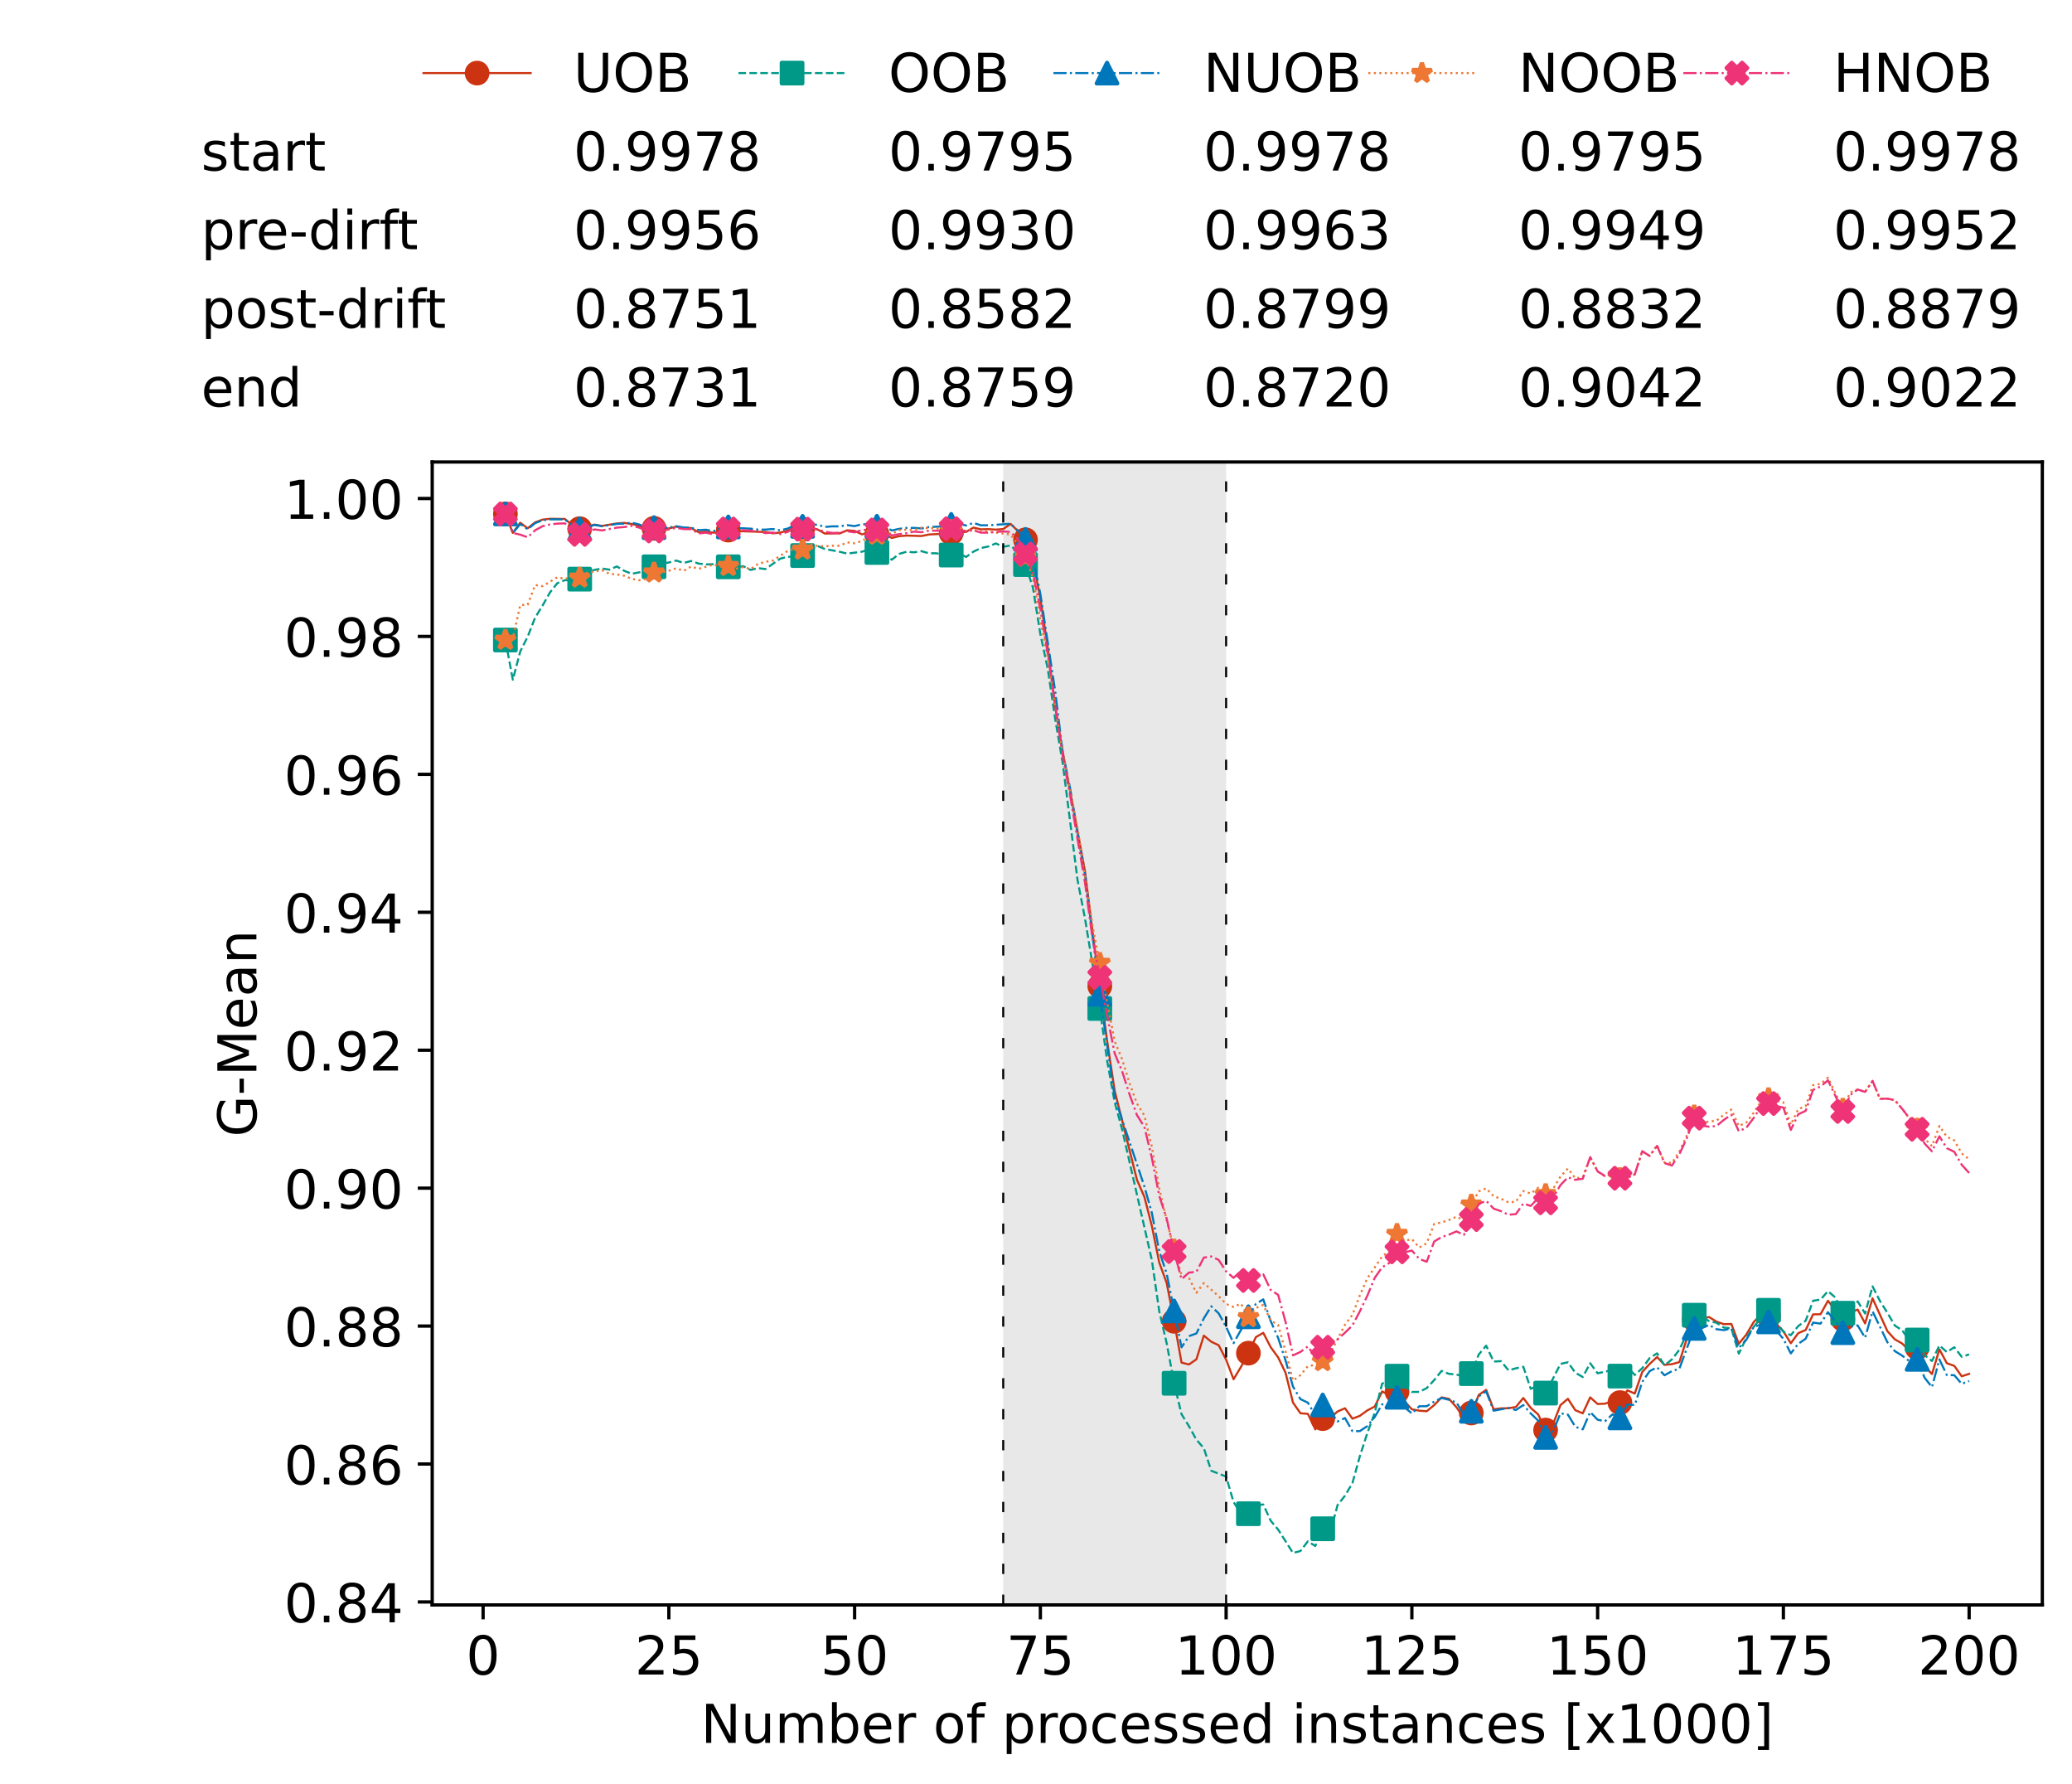 <?xml version="1.0" encoding="utf-8" standalone="no"?>
<!DOCTYPE svg PUBLIC "-//W3C//DTD SVG 1.1//EN"
  "http://www.w3.org/Graphics/SVG/1.1/DTD/svg11.dtd">
<!-- Created with matplotlib (https://matplotlib.org/) -->
<svg height="432.615pt" version="1.1" viewBox="0 0 502.65 432.615" width="502.65pt" xmlns="http://www.w3.org/2000/svg" xmlns:xlink="http://www.w3.org/1999/xlink">
 <defs>
  <style type="text/css">*{stroke-linecap:butt;stroke-linejoin:round;}</style>
 </defs>
 <g id="figure_1">
  <g id="patch_1">
   <path d="M 0 432.615 
L 502.65 432.615 
L 502.65 0 
L 0 0 
z
" style="fill:#ffffff;"/>
  </g>
  <g id="axes_1">
   <g id="patch_2">
    <path d="M 104.85 389.252 
L 495.45 389.252 
L 495.45 112.052 
L 104.85 112.052 
z
" style="fill:#ffffff;"/>
   </g>
   <g id="patch_3">
    <path clip-path="url(#p6cc850b607)" d="M 297.446 389.252 
L 297.446 112.052 
L 243.372 112.052 
L 243.372 389.252 
z
" style="fill:#d3d3d3;opacity:0.5;"/>
   </g>
   <g id="matplotlib.axis_1">
    <g id="xtick_1">
     <g id="line2d_1">
      <defs>
       <path d="M 0 0 
L 0 3.5 
" id="m97baef43fc" style="stroke:#000000;stroke-width:0.8;"/>
      </defs>
      <g>
       <use style="stroke:#000000;stroke-width:0.8;" x="117.197" xlink:href="#m97baef43fc" y="389.252"/>
      </g>
     </g>
     <g id="text_1">
      <!-- 0 -->
      <g transform="translate(113.061 406.13)scale(0.13 -0.13)">
       <defs>
        <path d="M 31.781 66.406 
Q 24.172 66.406 20.328 58.906 
Q 16.5 51.422 16.5 36.375 
Q 16.5 21.391 20.328 13.891 
Q 24.172 6.391 31.781 6.391 
Q 39.453 6.391 43.281 13.891 
Q 47.125 21.391 47.125 36.375 
Q 47.125 51.422 43.281 58.906 
Q 39.453 66.406 31.781 66.406 
z
M 31.781 74.219 
Q 44.047 74.219 50.516 64.516 
Q 56.984 54.828 56.984 36.375 
Q 56.984 17.969 50.516 8.266 
Q 44.047 -1.422 31.781 -1.422 
Q 19.531 -1.422 13.062 8.266 
Q 6.594 17.969 6.594 36.375 
Q 6.594 54.828 13.062 64.516 
Q 19.531 74.219 31.781 74.219 
z
" id="DejaVuSans-48"/>
       </defs>
       <use xlink:href="#DejaVuSans-48"/>
      </g>
     </g>
    </g>
    <g id="xtick_2">
     <g id="line2d_2">
      <g>
       <use style="stroke:#000000;stroke-width:0.8;" x="162.259" xlink:href="#m97baef43fc" y="389.252"/>
      </g>
     </g>
     <g id="text_2">
      <!-- 25 -->
      <g transform="translate(153.988 406.13)scale(0.13 -0.13)">
       <defs>
        <path d="M 19.188 8.297 
L 53.609 8.297 
L 53.609 0 
L 7.328 0 
L 7.328 8.297 
Q 12.938 14.109 22.625 23.891 
Q 32.328 33.688 34.812 36.531 
Q 39.547 41.844 41.422 45.531 
Q 43.312 49.219 43.312 52.781 
Q 43.312 58.594 39.234 62.25 
Q 35.156 65.922 28.609 65.922 
Q 23.969 65.922 18.812 64.312 
Q 13.672 62.703 7.812 59.422 
L 7.812 69.391 
Q 13.766 71.781 18.938 73 
Q 24.125 74.219 28.422 74.219 
Q 39.75 74.219 46.484 68.547 
Q 53.219 62.891 53.219 53.422 
Q 53.219 48.922 51.531 44.891 
Q 49.859 40.875 45.406 35.406 
Q 44.188 33.984 37.641 27.219 
Q 31.109 20.453 19.188 8.297 
z
" id="DejaVuSans-50"/>
        <path d="M 10.797 72.906 
L 49.516 72.906 
L 49.516 64.594 
L 19.828 64.594 
L 19.828 46.734 
Q 21.969 47.469 24.109 47.828 
Q 26.266 48.188 28.422 48.188 
Q 40.625 48.188 47.75 41.5 
Q 54.891 34.812 54.891 23.391 
Q 54.891 11.625 47.562 5.094 
Q 40.234 -1.422 26.906 -1.422 
Q 22.312 -1.422 17.547 -0.641 
Q 12.797 0.141 7.719 1.703 
L 7.719 11.625 
Q 12.109 9.234 16.797 8.062 
Q 21.484 6.891 26.703 6.891 
Q 35.156 6.891 40.078 11.328 
Q 45.016 15.766 45.016 23.391 
Q 45.016 31 40.078 35.438 
Q 35.156 39.891 26.703 39.891 
Q 22.75 39.891 18.812 39.016 
Q 14.891 38.141 10.797 36.281 
z
" id="DejaVuSans-53"/>
       </defs>
       <use xlink:href="#DejaVuSans-50"/>
       <use x="63.623" xlink:href="#DejaVuSans-53"/>
      </g>
     </g>
    </g>
    <g id="xtick_3">
     <g id="line2d_3">
      <g>
       <use style="stroke:#000000;stroke-width:0.8;" x="207.322" xlink:href="#m97baef43fc" y="389.252"/>
      </g>
     </g>
     <g id="text_3">
      <!-- 50 -->
      <g transform="translate(199.05 406.13)scale(0.13 -0.13)">
       <use xlink:href="#DejaVuSans-53"/>
       <use x="63.623" xlink:href="#DejaVuSans-48"/>
      </g>
     </g>
    </g>
    <g id="xtick_4">
     <g id="line2d_4">
      <g>
       <use style="stroke:#000000;stroke-width:0.8;" x="252.384" xlink:href="#m97baef43fc" y="389.252"/>
      </g>
     </g>
     <g id="text_4">
      <!-- 75 -->
      <g transform="translate(244.113 406.13)scale(0.13 -0.13)">
       <defs>
        <path d="M 8.203 72.906 
L 55.078 72.906 
L 55.078 68.703 
L 28.609 0 
L 18.312 0 
L 43.219 64.594 
L 8.203 64.594 
z
" id="DejaVuSans-55"/>
       </defs>
       <use xlink:href="#DejaVuSans-55"/>
       <use x="63.623" xlink:href="#DejaVuSans-53"/>
      </g>
     </g>
    </g>
    <g id="xtick_5">
     <g id="line2d_5">
      <g>
       <use style="stroke:#000000;stroke-width:0.8;" x="297.446" xlink:href="#m97baef43fc" y="389.252"/>
      </g>
     </g>
     <g id="text_5">
      <!-- 100 -->
      <g transform="translate(285.039 406.13)scale(0.13 -0.13)">
       <defs>
        <path d="M 12.406 8.297 
L 28.516 8.297 
L 28.516 63.922 
L 10.984 60.406 
L 10.984 69.391 
L 28.422 72.906 
L 38.281 72.906 
L 38.281 8.297 
L 54.391 8.297 
L 54.391 0 
L 12.406 0 
z
" id="DejaVuSans-49"/>
       </defs>
       <use xlink:href="#DejaVuSans-49"/>
       <use x="63.623" xlink:href="#DejaVuSans-48"/>
       <use x="127.246" xlink:href="#DejaVuSans-48"/>
      </g>
     </g>
    </g>
    <g id="xtick_6">
     <g id="line2d_6">
      <g>
       <use style="stroke:#000000;stroke-width:0.8;" x="342.509" xlink:href="#m97baef43fc" y="389.252"/>
      </g>
     </g>
     <g id="text_6">
      <!-- 125 -->
      <g transform="translate(330.102 406.13)scale(0.13 -0.13)">
       <use xlink:href="#DejaVuSans-49"/>
       <use x="63.623" xlink:href="#DejaVuSans-50"/>
       <use x="127.246" xlink:href="#DejaVuSans-53"/>
      </g>
     </g>
    </g>
    <g id="xtick_7">
     <g id="line2d_7">
      <g>
       <use style="stroke:#000000;stroke-width:0.8;" x="387.571" xlink:href="#m97baef43fc" y="389.252"/>
      </g>
     </g>
     <g id="text_7">
      <!-- 150 -->
      <g transform="translate(375.164 406.13)scale(0.13 -0.13)">
       <use xlink:href="#DejaVuSans-49"/>
       <use x="63.623" xlink:href="#DejaVuSans-53"/>
       <use x="127.246" xlink:href="#DejaVuSans-48"/>
      </g>
     </g>
    </g>
    <g id="xtick_8">
     <g id="line2d_8">
      <g>
       <use style="stroke:#000000;stroke-width:0.8;" x="432.633" xlink:href="#m97baef43fc" y="389.252"/>
      </g>
     </g>
     <g id="text_8">
      <!-- 175 -->
      <g transform="translate(420.226 406.13)scale(0.13 -0.13)">
       <use xlink:href="#DejaVuSans-49"/>
       <use x="63.623" xlink:href="#DejaVuSans-55"/>
       <use x="127.246" xlink:href="#DejaVuSans-53"/>
      </g>
     </g>
    </g>
    <g id="xtick_9">
     <g id="line2d_9">
      <g>
       <use style="stroke:#000000;stroke-width:0.8;" x="477.695" xlink:href="#m97baef43fc" y="389.252"/>
      </g>
     </g>
     <g id="text_9">
      <!-- 200 -->
      <g transform="translate(465.289 406.13)scale(0.13 -0.13)">
       <use xlink:href="#DejaVuSans-50"/>
       <use x="63.623" xlink:href="#DejaVuSans-48"/>
       <use x="127.246" xlink:href="#DejaVuSans-48"/>
      </g>
     </g>
    </g>
    <g id="text_10">
     <!-- Number of processed instances [x1000] -->
     <g transform="translate(170.025 422.711)scale(0.13 -0.13)">
      <defs>
       <path d="M 9.812 72.906 
L 23.094 72.906 
L 55.422 11.922 
L 55.422 72.906 
L 64.984 72.906 
L 64.984 0 
L 51.703 0 
L 19.391 60.984 
L 19.391 0 
L 9.812 0 
z
" id="DejaVuSans-78"/>
       <path d="M 8.5 21.578 
L 8.5 54.688 
L 17.484 54.688 
L 17.484 21.922 
Q 17.484 14.156 20.5 10.266 
Q 23.531 6.391 29.594 6.391 
Q 36.859 6.391 41.078 11.031 
Q 45.312 15.672 45.312 23.688 
L 45.312 54.688 
L 54.297 54.688 
L 54.297 0 
L 45.312 0 
L 45.312 8.406 
Q 42.047 3.422 37.719 1 
Q 33.406 -1.422 27.688 -1.422 
Q 18.266 -1.422 13.375 4.438 
Q 8.5 10.297 8.5 21.578 
z
M 31.109 56 
z
" id="DejaVuSans-117"/>
       <path d="M 52 44.188 
Q 55.375 50.25 60.062 53.125 
Q 64.75 56 71.094 56 
Q 79.641 56 84.281 50.016 
Q 88.922 44.047 88.922 33.016 
L 88.922 0 
L 79.891 0 
L 79.891 32.719 
Q 79.891 40.578 77.094 44.375 
Q 74.312 48.188 68.609 48.188 
Q 61.625 48.188 57.562 43.547 
Q 53.516 38.922 53.516 30.906 
L 53.516 0 
L 44.484 0 
L 44.484 32.719 
Q 44.484 40.625 41.703 44.406 
Q 38.922 48.188 33.109 48.188 
Q 26.219 48.188 22.156 43.531 
Q 18.109 38.875 18.109 30.906 
L 18.109 0 
L 9.078 0 
L 9.078 54.688 
L 18.109 54.688 
L 18.109 46.188 
Q 21.188 51.219 25.484 53.609 
Q 29.781 56 35.688 56 
Q 41.656 56 45.828 52.969 
Q 50 49.953 52 44.188 
z
" id="DejaVuSans-109"/>
       <path d="M 48.688 27.297 
Q 48.688 37.203 44.609 42.844 
Q 40.531 48.484 33.406 48.484 
Q 26.266 48.484 22.188 42.844 
Q 18.109 37.203 18.109 27.297 
Q 18.109 17.391 22.188 11.75 
Q 26.266 6.109 33.406 6.109 
Q 40.531 6.109 44.609 11.75 
Q 48.688 17.391 48.688 27.297 
z
M 18.109 46.391 
Q 20.953 51.266 25.266 53.625 
Q 29.594 56 35.594 56 
Q 45.562 56 51.781 48.094 
Q 58.016 40.188 58.016 27.297 
Q 58.016 14.406 51.781 6.484 
Q 45.562 -1.422 35.594 -1.422 
Q 29.594 -1.422 25.266 0.953 
Q 20.953 3.328 18.109 8.203 
L 18.109 0 
L 9.078 0 
L 9.078 75.984 
L 18.109 75.984 
z
" id="DejaVuSans-98"/>
       <path d="M 56.203 29.594 
L 56.203 25.203 
L 14.891 25.203 
Q 15.484 15.922 20.484 11.062 
Q 25.484 6.203 34.422 6.203 
Q 39.594 6.203 44.453 7.469 
Q 49.312 8.734 54.109 11.281 
L 54.109 2.781 
Q 49.266 0.734 44.188 -0.344 
Q 39.109 -1.422 33.891 -1.422 
Q 20.797 -1.422 13.156 6.188 
Q 5.516 13.812 5.516 26.812 
Q 5.516 40.234 12.766 48.109 
Q 20.016 56 32.328 56 
Q 43.359 56 49.781 48.891 
Q 56.203 41.797 56.203 29.594 
z
M 47.219 32.234 
Q 47.125 39.594 43.094 43.984 
Q 39.062 48.391 32.422 48.391 
Q 24.906 48.391 20.391 44.141 
Q 15.875 39.891 15.188 32.172 
z
" id="DejaVuSans-101"/>
       <path d="M 41.109 46.297 
Q 39.594 47.172 37.812 47.578 
Q 36.031 48 33.891 48 
Q 26.266 48 22.188 43.047 
Q 18.109 38.094 18.109 28.812 
L 18.109 0 
L 9.078 0 
L 9.078 54.688 
L 18.109 54.688 
L 18.109 46.188 
Q 20.953 51.172 25.484 53.578 
Q 30.031 56 36.531 56 
Q 37.453 56 38.578 55.875 
Q 39.703 55.766 41.062 55.516 
z
" id="DejaVuSans-114"/>
       <path id="DejaVuSans-32"/>
       <path d="M 30.609 48.391 
Q 23.391 48.391 19.188 42.75 
Q 14.984 37.109 14.984 27.297 
Q 14.984 17.484 19.156 11.844 
Q 23.344 6.203 30.609 6.203 
Q 37.797 6.203 41.984 11.859 
Q 46.188 17.531 46.188 27.297 
Q 46.188 37.016 41.984 42.703 
Q 37.797 48.391 30.609 48.391 
z
M 30.609 56 
Q 42.328 56 49.016 48.375 
Q 55.719 40.766 55.719 27.297 
Q 55.719 13.875 49.016 6.219 
Q 42.328 -1.422 30.609 -1.422 
Q 18.844 -1.422 12.172 6.219 
Q 5.516 13.875 5.516 27.297 
Q 5.516 40.766 12.172 48.375 
Q 18.844 56 30.609 56 
z
" id="DejaVuSans-111"/>
       <path d="M 37.109 75.984 
L 37.109 68.5 
L 28.516 68.5 
Q 23.688 68.5 21.797 66.547 
Q 19.922 64.594 19.922 59.516 
L 19.922 54.688 
L 34.719 54.688 
L 34.719 47.703 
L 19.922 47.703 
L 19.922 0 
L 10.891 0 
L 10.891 47.703 
L 2.297 47.703 
L 2.297 54.688 
L 10.891 54.688 
L 10.891 58.5 
Q 10.891 67.625 15.141 71.797 
Q 19.391 75.984 28.609 75.984 
z
" id="DejaVuSans-102"/>
       <path d="M 18.109 8.203 
L 18.109 -20.797 
L 9.078 -20.797 
L 9.078 54.688 
L 18.109 54.688 
L 18.109 46.391 
Q 20.953 51.266 25.266 53.625 
Q 29.594 56 35.594 56 
Q 45.562 56 51.781 48.094 
Q 58.016 40.188 58.016 27.297 
Q 58.016 14.406 51.781 6.484 
Q 45.562 -1.422 35.594 -1.422 
Q 29.594 -1.422 25.266 0.953 
Q 20.953 3.328 18.109 8.203 
z
M 48.688 27.297 
Q 48.688 37.203 44.609 42.844 
Q 40.531 48.484 33.406 48.484 
Q 26.266 48.484 22.188 42.844 
Q 18.109 37.203 18.109 27.297 
Q 18.109 17.391 22.188 11.75 
Q 26.266 6.109 33.406 6.109 
Q 40.531 6.109 44.609 11.75 
Q 48.688 17.391 48.688 27.297 
z
" id="DejaVuSans-112"/>
       <path d="M 48.781 52.594 
L 48.781 44.188 
Q 44.969 46.297 41.141 47.344 
Q 37.312 48.391 33.406 48.391 
Q 24.656 48.391 19.812 42.844 
Q 14.984 37.312 14.984 27.297 
Q 14.984 17.281 19.812 11.734 
Q 24.656 6.203 33.406 6.203 
Q 37.312 6.203 41.141 7.25 
Q 44.969 8.297 48.781 10.406 
L 48.781 2.094 
Q 45.016 0.344 40.984 -0.531 
Q 36.969 -1.422 32.422 -1.422 
Q 20.062 -1.422 12.781 6.344 
Q 5.516 14.109 5.516 27.297 
Q 5.516 40.672 12.859 48.328 
Q 20.219 56 33.016 56 
Q 37.156 56 41.109 55.141 
Q 45.062 54.297 48.781 52.594 
z
" id="DejaVuSans-99"/>
       <path d="M 44.281 53.078 
L 44.281 44.578 
Q 40.484 46.531 36.375 47.5 
Q 32.281 48.484 27.875 48.484 
Q 21.188 48.484 17.844 46.438 
Q 14.5 44.391 14.5 40.281 
Q 14.5 37.156 16.891 35.375 
Q 19.281 33.594 26.516 31.984 
L 29.594 31.297 
Q 39.156 29.25 43.188 25.516 
Q 47.219 21.781 47.219 15.094 
Q 47.219 7.469 41.188 3.016 
Q 35.156 -1.422 24.609 -1.422 
Q 20.219 -1.422 15.453 -0.562 
Q 10.688 0.297 5.422 2 
L 5.422 11.281 
Q 10.406 8.688 15.234 7.391 
Q 20.062 6.109 24.812 6.109 
Q 31.156 6.109 34.562 8.281 
Q 37.984 10.453 37.984 14.406 
Q 37.984 18.062 35.516 20.016 
Q 33.062 21.969 24.703 23.781 
L 21.578 24.516 
Q 13.234 26.266 9.516 29.906 
Q 5.812 33.547 5.812 39.891 
Q 5.812 47.609 11.281 51.797 
Q 16.75 56 26.812 56 
Q 31.781 56 36.172 55.266 
Q 40.578 54.547 44.281 53.078 
z
" id="DejaVuSans-115"/>
       <path d="M 45.406 46.391 
L 45.406 75.984 
L 54.391 75.984 
L 54.391 0 
L 45.406 0 
L 45.406 8.203 
Q 42.578 3.328 38.25 0.953 
Q 33.938 -1.422 27.875 -1.422 
Q 17.969 -1.422 11.734 6.484 
Q 5.516 14.406 5.516 27.297 
Q 5.516 40.188 11.734 48.094 
Q 17.969 56 27.875 56 
Q 33.938 56 38.25 53.625 
Q 42.578 51.266 45.406 46.391 
z
M 14.797 27.297 
Q 14.797 17.391 18.875 11.75 
Q 22.953 6.109 30.078 6.109 
Q 37.203 6.109 41.297 11.75 
Q 45.406 17.391 45.406 27.297 
Q 45.406 37.203 41.297 42.844 
Q 37.203 48.484 30.078 48.484 
Q 22.953 48.484 18.875 42.844 
Q 14.797 37.203 14.797 27.297 
z
" id="DejaVuSans-100"/>
       <path d="M 9.422 54.688 
L 18.406 54.688 
L 18.406 0 
L 9.422 0 
z
M 9.422 75.984 
L 18.406 75.984 
L 18.406 64.594 
L 9.422 64.594 
z
" id="DejaVuSans-105"/>
       <path d="M 54.891 33.016 
L 54.891 0 
L 45.906 0 
L 45.906 32.719 
Q 45.906 40.484 42.875 44.328 
Q 39.844 48.188 33.797 48.188 
Q 26.516 48.188 22.312 43.547 
Q 18.109 38.922 18.109 30.906 
L 18.109 0 
L 9.078 0 
L 9.078 54.688 
L 18.109 54.688 
L 18.109 46.188 
Q 21.344 51.125 25.703 53.562 
Q 30.078 56 35.797 56 
Q 45.219 56 50.047 50.172 
Q 54.891 44.344 54.891 33.016 
z
" id="DejaVuSans-110"/>
       <path d="M 18.312 70.219 
L 18.312 54.688 
L 36.812 54.688 
L 36.812 47.703 
L 18.312 47.703 
L 18.312 18.016 
Q 18.312 11.328 20.141 9.422 
Q 21.969 7.516 27.594 7.516 
L 36.812 7.516 
L 36.812 0 
L 27.594 0 
Q 17.188 0 13.234 3.875 
Q 9.281 7.766 9.281 18.016 
L 9.281 47.703 
L 2.688 47.703 
L 2.688 54.688 
L 9.281 54.688 
L 9.281 70.219 
z
" id="DejaVuSans-116"/>
       <path d="M 34.281 27.484 
Q 23.391 27.484 19.188 25 
Q 14.984 22.516 14.984 16.5 
Q 14.984 11.719 18.141 8.906 
Q 21.297 6.109 26.703 6.109 
Q 34.188 6.109 38.703 11.406 
Q 43.219 16.703 43.219 25.484 
L 43.219 27.484 
z
M 52.203 31.203 
L 52.203 0 
L 43.219 0 
L 43.219 8.297 
Q 40.141 3.328 35.547 0.953 
Q 30.953 -1.422 24.312 -1.422 
Q 15.922 -1.422 10.953 3.297 
Q 6 8.016 6 15.922 
Q 6 25.141 12.172 29.828 
Q 18.359 34.516 30.609 34.516 
L 43.219 34.516 
L 43.219 35.406 
Q 43.219 41.609 39.141 45 
Q 35.062 48.391 27.688 48.391 
Q 23 48.391 18.547 47.266 
Q 14.109 46.141 10.016 43.891 
L 10.016 52.203 
Q 14.938 54.109 19.578 55.047 
Q 24.219 56 28.609 56 
Q 40.484 56 46.344 49.844 
Q 52.203 43.703 52.203 31.203 
z
" id="DejaVuSans-97"/>
       <path d="M 8.594 75.984 
L 29.297 75.984 
L 29.297 69 
L 17.578 69 
L 17.578 -6.203 
L 29.297 -6.203 
L 29.297 -13.188 
L 8.594 -13.188 
z
" id="DejaVuSans-91"/>
       <path d="M 54.891 54.688 
L 35.109 28.078 
L 55.906 0 
L 45.312 0 
L 29.391 21.484 
L 13.484 0 
L 2.875 0 
L 24.125 28.609 
L 4.688 54.688 
L 15.281 54.688 
L 29.781 35.203 
L 44.281 54.688 
z
" id="DejaVuSans-120"/>
       <path d="M 30.422 75.984 
L 30.422 -13.188 
L 9.719 -13.188 
L 9.719 -6.203 
L 21.391 -6.203 
L 21.391 69 
L 9.719 69 
L 9.719 75.984 
z
" id="DejaVuSans-93"/>
      </defs>
      <use xlink:href="#DejaVuSans-78"/>
      <use x="74.805" xlink:href="#DejaVuSans-117"/>
      <use x="138.184" xlink:href="#DejaVuSans-109"/>
      <use x="235.596" xlink:href="#DejaVuSans-98"/>
      <use x="299.072" xlink:href="#DejaVuSans-101"/>
      <use x="360.596" xlink:href="#DejaVuSans-114"/>
      <use x="401.709" xlink:href="#DejaVuSans-32"/>
      <use x="433.496" xlink:href="#DejaVuSans-111"/>
      <use x="494.678" xlink:href="#DejaVuSans-102"/>
      <use x="529.883" xlink:href="#DejaVuSans-32"/>
      <use x="561.67" xlink:href="#DejaVuSans-112"/>
      <use x="625.146" xlink:href="#DejaVuSans-114"/>
      <use x="664.01" xlink:href="#DejaVuSans-111"/>
      <use x="725.191" xlink:href="#DejaVuSans-99"/>
      <use x="780.172" xlink:href="#DejaVuSans-101"/>
      <use x="841.695" xlink:href="#DejaVuSans-115"/>
      <use x="893.795" xlink:href="#DejaVuSans-115"/>
      <use x="945.895" xlink:href="#DejaVuSans-101"/>
      <use x="1007.418" xlink:href="#DejaVuSans-100"/>
      <use x="1070.895" xlink:href="#DejaVuSans-32"/>
      <use x="1102.682" xlink:href="#DejaVuSans-105"/>
      <use x="1130.465" xlink:href="#DejaVuSans-110"/>
      <use x="1193.844" xlink:href="#DejaVuSans-115"/>
      <use x="1245.943" xlink:href="#DejaVuSans-116"/>
      <use x="1285.152" xlink:href="#DejaVuSans-97"/>
      <use x="1346.432" xlink:href="#DejaVuSans-110"/>
      <use x="1409.811" xlink:href="#DejaVuSans-99"/>
      <use x="1464.791" xlink:href="#DejaVuSans-101"/>
      <use x="1526.314" xlink:href="#DejaVuSans-115"/>
      <use x="1578.414" xlink:href="#DejaVuSans-32"/>
      <use x="1610.201" xlink:href="#DejaVuSans-91"/>
      <use x="1649.215" xlink:href="#DejaVuSans-120"/>
      <use x="1708.395" xlink:href="#DejaVuSans-49"/>
      <use x="1772.018" xlink:href="#DejaVuSans-48"/>
      <use x="1835.641" xlink:href="#DejaVuSans-48"/>
      <use x="1899.264" xlink:href="#DejaVuSans-48"/>
      <use x="1962.887" xlink:href="#DejaVuSans-93"/>
     </g>
    </g>
   </g>
   <g id="matplotlib.axis_2">
    <g id="ytick_1">
     <g id="line2d_10">
      <defs>
       <path d="M 0 0 
L -3.5 0 
" id="me13b056b65" style="stroke:#000000;stroke-width:0.8;"/>
      </defs>
      <g>
       <use style="stroke:#000000;stroke-width:0.8;" x="104.85" xlink:href="#me13b056b65" y="388.524"/>
      </g>
     </g>
     <g id="text_11">
      <!-- 0.84 -->
      <g transform="translate(68.905 393.463)scale(0.13 -0.13)">
       <defs>
        <path d="M 10.688 12.406 
L 21 12.406 
L 21 0 
L 10.688 0 
z
" id="DejaVuSans-46"/>
        <path d="M 31.781 34.625 
Q 24.75 34.625 20.719 30.859 
Q 16.703 27.094 16.703 20.516 
Q 16.703 13.922 20.719 10.156 
Q 24.75 6.391 31.781 6.391 
Q 38.812 6.391 42.859 10.172 
Q 46.922 13.969 46.922 20.516 
Q 46.922 27.094 42.891 30.859 
Q 38.875 34.625 31.781 34.625 
z
M 21.922 38.812 
Q 15.578 40.375 12.031 44.719 
Q 8.5 49.078 8.5 55.328 
Q 8.5 64.062 14.719 69.141 
Q 20.953 74.219 31.781 74.219 
Q 42.672 74.219 48.875 69.141 
Q 55.078 64.062 55.078 55.328 
Q 55.078 49.078 51.531 44.719 
Q 48 40.375 41.703 38.812 
Q 48.828 37.156 52.797 32.312 
Q 56.781 27.484 56.781 20.516 
Q 56.781 9.906 50.312 4.234 
Q 43.844 -1.422 31.781 -1.422 
Q 19.734 -1.422 13.25 4.234 
Q 6.781 9.906 6.781 20.516 
Q 6.781 27.484 10.781 32.312 
Q 14.797 37.156 21.922 38.812 
z
M 18.312 54.391 
Q 18.312 48.734 21.844 45.562 
Q 25.391 42.391 31.781 42.391 
Q 38.141 42.391 41.719 45.562 
Q 45.312 48.734 45.312 54.391 
Q 45.312 60.062 41.719 63.234 
Q 38.141 66.406 31.781 66.406 
Q 25.391 66.406 21.844 63.234 
Q 18.312 60.062 18.312 54.391 
z
" id="DejaVuSans-56"/>
        <path d="M 37.797 64.312 
L 12.891 25.391 
L 37.797 25.391 
z
M 35.203 72.906 
L 47.609 72.906 
L 47.609 25.391 
L 58.016 25.391 
L 58.016 17.188 
L 47.609 17.188 
L 47.609 0 
L 37.797 0 
L 37.797 17.188 
L 4.891 17.188 
L 4.891 26.703 
z
" id="DejaVuSans-52"/>
       </defs>
       <use xlink:href="#DejaVuSans-48"/>
       <use x="63.623" xlink:href="#DejaVuSans-46"/>
       <use x="95.41" xlink:href="#DejaVuSans-56"/>
       <use x="159.033" xlink:href="#DejaVuSans-52"/>
      </g>
     </g>
    </g>
    <g id="ytick_2">
     <g id="line2d_11">
      <g>
       <use style="stroke:#000000;stroke-width:0.8;" x="104.85" xlink:href="#me13b056b65" y="355.072"/>
      </g>
     </g>
     <g id="text_12">
      <!-- 0.86 -->
      <g transform="translate(68.905 360.011)scale(0.13 -0.13)">
       <defs>
        <path d="M 33.016 40.375 
Q 26.375 40.375 22.484 35.828 
Q 18.609 31.297 18.609 23.391 
Q 18.609 15.531 22.484 10.953 
Q 26.375 6.391 33.016 6.391 
Q 39.656 6.391 43.531 10.953 
Q 47.406 15.531 47.406 23.391 
Q 47.406 31.297 43.531 35.828 
Q 39.656 40.375 33.016 40.375 
z
M 52.594 71.297 
L 52.594 62.312 
Q 48.875 64.062 45.094 64.984 
Q 41.312 65.922 37.594 65.922 
Q 27.828 65.922 22.672 59.328 
Q 17.531 52.734 16.797 39.406 
Q 19.672 43.656 24.016 45.922 
Q 28.375 48.188 33.594 48.188 
Q 44.578 48.188 50.953 41.516 
Q 57.328 34.859 57.328 23.391 
Q 57.328 12.156 50.688 5.359 
Q 44.047 -1.422 33.016 -1.422 
Q 20.359 -1.422 13.672 8.266 
Q 6.984 17.969 6.984 36.375 
Q 6.984 53.656 15.188 63.938 
Q 23.391 74.219 37.203 74.219 
Q 40.922 74.219 44.703 73.484 
Q 48.484 72.75 52.594 71.297 
z
" id="DejaVuSans-54"/>
       </defs>
       <use xlink:href="#DejaVuSans-48"/>
       <use x="63.623" xlink:href="#DejaVuSans-46"/>
       <use x="95.41" xlink:href="#DejaVuSans-56"/>
       <use x="159.033" xlink:href="#DejaVuSans-54"/>
      </g>
     </g>
    </g>
    <g id="ytick_3">
     <g id="line2d_12">
      <g>
       <use style="stroke:#000000;stroke-width:0.8;" x="104.85" xlink:href="#me13b056b65" y="321.619"/>
      </g>
     </g>
     <g id="text_13">
      <!-- 0.88 -->
      <g transform="translate(68.905 326.558)scale(0.13 -0.13)">
       <use xlink:href="#DejaVuSans-48"/>
       <use x="63.623" xlink:href="#DejaVuSans-46"/>
       <use x="95.41" xlink:href="#DejaVuSans-56"/>
       <use x="159.033" xlink:href="#DejaVuSans-56"/>
      </g>
     </g>
    </g>
    <g id="ytick_4">
     <g id="line2d_13">
      <g>
       <use style="stroke:#000000;stroke-width:0.8;" x="104.85" xlink:href="#me13b056b65" y="288.166"/>
      </g>
     </g>
     <g id="text_14">
      <!-- 0.90 -->
      <g transform="translate(68.905 293.105)scale(0.13 -0.13)">
       <defs>
        <path d="M 10.984 1.516 
L 10.984 10.5 
Q 14.703 8.734 18.5 7.812 
Q 22.312 6.891 25.984 6.891 
Q 35.75 6.891 40.891 13.453 
Q 46.047 20.016 46.781 33.406 
Q 43.953 29.203 39.594 26.953 
Q 35.25 24.703 29.984 24.703 
Q 19.047 24.703 12.672 31.312 
Q 6.297 37.938 6.297 49.422 
Q 6.297 60.641 12.938 67.422 
Q 19.578 74.219 30.609 74.219 
Q 43.266 74.219 49.922 64.516 
Q 56.594 54.828 56.594 36.375 
Q 56.594 19.141 48.406 8.859 
Q 40.234 -1.422 26.422 -1.422 
Q 22.703 -1.422 18.891 -0.688 
Q 15.094 0.047 10.984 1.516 
z
M 30.609 32.422 
Q 37.25 32.422 41.125 36.953 
Q 45.016 41.5 45.016 49.422 
Q 45.016 57.281 41.125 61.844 
Q 37.25 66.406 30.609 66.406 
Q 23.969 66.406 20.094 61.844 
Q 16.219 57.281 16.219 49.422 
Q 16.219 41.5 20.094 36.953 
Q 23.969 32.422 30.609 32.422 
z
" id="DejaVuSans-57"/>
       </defs>
       <use xlink:href="#DejaVuSans-48"/>
       <use x="63.623" xlink:href="#DejaVuSans-46"/>
       <use x="95.41" xlink:href="#DejaVuSans-57"/>
       <use x="159.033" xlink:href="#DejaVuSans-48"/>
      </g>
     </g>
    </g>
    <g id="ytick_5">
     <g id="line2d_14">
      <g>
       <use style="stroke:#000000;stroke-width:0.8;" x="104.85" xlink:href="#me13b056b65" y="254.713"/>
      </g>
     </g>
     <g id="text_15">
      <!-- 0.92 -->
      <g transform="translate(68.905 259.652)scale(0.13 -0.13)">
       <use xlink:href="#DejaVuSans-48"/>
       <use x="63.623" xlink:href="#DejaVuSans-46"/>
       <use x="95.41" xlink:href="#DejaVuSans-57"/>
       <use x="159.033" xlink:href="#DejaVuSans-50"/>
      </g>
     </g>
    </g>
    <g id="ytick_6">
     <g id="line2d_15">
      <g>
       <use style="stroke:#000000;stroke-width:0.8;" x="104.85" xlink:href="#me13b056b65" y="221.26"/>
      </g>
     </g>
     <g id="text_16">
      <!-- 0.94 -->
      <g transform="translate(68.905 226.199)scale(0.13 -0.13)">
       <use xlink:href="#DejaVuSans-48"/>
       <use x="63.623" xlink:href="#DejaVuSans-46"/>
       <use x="95.41" xlink:href="#DejaVuSans-57"/>
       <use x="159.033" xlink:href="#DejaVuSans-52"/>
      </g>
     </g>
    </g>
    <g id="ytick_7">
     <g id="line2d_16">
      <g>
       <use style="stroke:#000000;stroke-width:0.8;" x="104.85" xlink:href="#me13b056b65" y="187.807"/>
      </g>
     </g>
     <g id="text_17">
      <!-- 0.96 -->
      <g transform="translate(68.905 192.746)scale(0.13 -0.13)">
       <use xlink:href="#DejaVuSans-48"/>
       <use x="63.623" xlink:href="#DejaVuSans-46"/>
       <use x="95.41" xlink:href="#DejaVuSans-57"/>
       <use x="159.033" xlink:href="#DejaVuSans-54"/>
      </g>
     </g>
    </g>
    <g id="ytick_8">
     <g id="line2d_17">
      <g>
       <use style="stroke:#000000;stroke-width:0.8;" x="104.85" xlink:href="#me13b056b65" y="154.354"/>
      </g>
     </g>
     <g id="text_18">
      <!-- 0.98 -->
      <g transform="translate(68.905 159.293)scale(0.13 -0.13)">
       <use xlink:href="#DejaVuSans-48"/>
       <use x="63.623" xlink:href="#DejaVuSans-46"/>
       <use x="95.41" xlink:href="#DejaVuSans-57"/>
       <use x="159.033" xlink:href="#DejaVuSans-56"/>
      </g>
     </g>
    </g>
    <g id="ytick_9">
     <g id="line2d_18">
      <g>
       <use style="stroke:#000000;stroke-width:0.8;" x="104.85" xlink:href="#me13b056b65" y="120.901"/>
      </g>
     </g>
     <g id="text_19">
      <!-- 1.00 -->
      <g transform="translate(68.905 125.84)scale(0.13 -0.13)">
       <use xlink:href="#DejaVuSans-49"/>
       <use x="63.623" xlink:href="#DejaVuSans-46"/>
       <use x="95.41" xlink:href="#DejaVuSans-48"/>
       <use x="159.033" xlink:href="#DejaVuSans-48"/>
      </g>
     </g>
    </g>
    <g id="text_20">
     <!-- G-Mean -->
     <g transform="translate(62.201 275.744)rotate(-90)scale(0.13 -0.13)">
      <defs>
       <path d="M 59.516 10.406 
L 59.516 29.984 
L 43.406 29.984 
L 43.406 38.094 
L 69.281 38.094 
L 69.281 6.781 
Q 63.578 2.734 56.688 0.656 
Q 49.812 -1.422 42 -1.422 
Q 24.906 -1.422 15.25 8.562 
Q 5.609 18.562 5.609 36.375 
Q 5.609 54.25 15.25 64.234 
Q 24.906 74.219 42 74.219 
Q 49.125 74.219 55.547 72.453 
Q 61.969 70.703 67.391 67.281 
L 67.391 56.781 
Q 61.922 61.422 55.766 63.766 
Q 49.609 66.109 42.828 66.109 
Q 29.438 66.109 22.719 58.641 
Q 16.016 51.172 16.016 36.375 
Q 16.016 21.625 22.719 14.156 
Q 29.438 6.688 42.828 6.688 
Q 48.047 6.688 52.141 7.594 
Q 56.25 8.5 59.516 10.406 
z
" id="DejaVuSans-71"/>
       <path d="M 4.891 31.391 
L 31.203 31.391 
L 31.203 23.391 
L 4.891 23.391 
z
" id="DejaVuSans-45"/>
       <path d="M 9.812 72.906 
L 24.516 72.906 
L 43.109 23.297 
L 61.812 72.906 
L 76.516 72.906 
L 76.516 0 
L 66.891 0 
L 66.891 64.016 
L 48.094 14.016 
L 38.188 14.016 
L 19.391 64.016 
L 19.391 0 
L 9.812 0 
z
" id="DejaVuSans-77"/>
      </defs>
      <use xlink:href="#DejaVuSans-71"/>
      <use x="77.49" xlink:href="#DejaVuSans-45"/>
      <use x="113.574" xlink:href="#DejaVuSans-77"/>
      <use x="199.854" xlink:href="#DejaVuSans-101"/>
      <use x="261.377" xlink:href="#DejaVuSans-97"/>
      <use x="322.656" xlink:href="#DejaVuSans-110"/>
     </g>
    </g>
   </g>
   <g id="line2d_19"/>
   <g id="line2d_20"/>
   <g id="line2d_21"/>
   <g id="line2d_22"/>
   <g id="line2d_23"/>
   <g id="line2d_24">
    <path clip-path="url(#p6cc850b607)" d="M 122.605 124.652 
L 124.407 129.251 
L 126.21 126.781 
L 128.012 128.136 
L 129.815 126.689 
L 131.617 126.03 
L 133.419 125.823 
L 137.024 125.866 
L 138.827 127.342 
L 140.629 128.221 
L 144.234 127.238 
L 146.037 127.555 
L 149.642 126.957 
L 151.444 126.822 
L 153.247 127.091 
L 155.049 127.522 
L 156.852 128.184 
L 160.457 128.069 
L 162.259 128.164 
L 164.062 127.738 
L 165.864 128.016 
L 167.667 128.063 
L 169.469 129.084 
L 171.272 128.944 
L 173.074 129.203 
L 176.679 128.567 
L 178.482 128.802 
L 185.692 129.026 
L 187.494 129.338 
L 189.297 129.171 
L 191.099 128.683 
L 192.902 127.921 
L 194.704 128.344 
L 196.507 127.997 
L 198.309 128.395 
L 200.112 129.406 
L 203.717 129.362 
L 205.519 128.622 
L 207.322 128.763 
L 209.124 129.602 
L 210.927 129.08 
L 212.729 129.52 
L 214.532 129.472 
L 216.334 130.477 
L 218.137 130.037 
L 219.939 129.898 
L 223.544 130.004 
L 225.347 129.634 
L 228.952 129.45 
L 234.359 129.007 
L 236.162 127.951 
L 237.964 128.381 
L 239.767 128.335 
L 241.569 128.451 
L 243.372 128.311 
L 245.174 127.074 
L 246.976 128.832 
L 248.779 130.917 
L 250.581 135.929 
L 252.384 145.201 
L 254.186 157.223 
L 255.989 171.492 
L 257.791 182.23 
L 263.199 211.254 
L 265.001 225.708 
L 268.606 252.658 
L 270.409 264.547 
L 275.816 286.148 
L 277.619 290.294 
L 279.421 297.294 
L 281.224 306.21 
L 283.026 311.165 
L 284.829 320.455 
L 286.631 330.476 
L 288.434 330.932 
L 290.236 329.685 
L 292.039 323.933 
L 293.841 325.408 
L 295.644 326.273 
L 297.446 329.757 
L 299.249 334.516 
L 301.051 331.52 
L 302.854 328.184 
L 304.656 324.309 
L 306.459 323.257 
L 308.261 326.736 
L 310.064 329.21 
L 311.866 332.941 
L 313.669 340.176 
L 315.471 342.759 
L 317.274 342.909 
L 319.076 346.673 
L 320.879 344.059 
L 322.681 343.915 
L 324.484 342.33 
L 326.286 341.55 
L 328.089 344.08 
L 329.891 343.388 
L 331.694 342.076 
L 333.496 341.141 
L 335.299 337.468 
L 337.101 338.435 
L 338.904 337.555 
L 340.706 339.859 
L 342.509 341.805 
L 344.311 342.135 
L 346.114 342.273 
L 347.916 340.792 
L 349.719 338.906 
L 351.521 339.273 
L 353.324 341.299 
L 355.126 343.937 
L 356.928 342.7 
L 358.731 338.324 
L 360.533 337.097 
L 362.336 341.794 
L 364.138 341.57 
L 365.941 341.541 
L 367.743 341.248 
L 369.546 339.062 
L 371.348 341.467 
L 373.151 343.055 
L 374.953 346.841 
L 376.756 345.367 
L 378.558 340.791 
L 380.361 339.255 
L 382.163 342.024 
L 383.966 342.782 
L 385.768 338.911 
L 387.571 340.519 
L 389.373 340.435 
L 391.176 339.791 
L 392.978 340.181 
L 394.781 337.201 
L 396.583 337.982 
L 398.386 332.765 
L 400.188 330.804 
L 401.991 329.124 
L 403.793 331.031 
L 405.596 330.857 
L 407.398 330.362 
L 409.201 324.697 
L 411.003 320.006 
L 412.806 319.845 
L 414.608 319.426 
L 416.411 320.549 
L 418.213 321.157 
L 420.016 321.106 
L 421.818 325.905 
L 423.621 323.713 
L 425.423 320.661 
L 427.226 318.785 
L 429.028 319.141 
L 432.633 322.889 
L 434.436 325.786 
L 436.238 323.339 
L 438.041 322.569 
L 439.843 318.781 
L 441.646 318.745 
L 443.448 315.485 
L 445.251 317.825 
L 447.053 319.974 
L 448.856 318.325 
L 450.658 317.612 
L 452.461 320.975 
L 454.263 314.896 
L 457.868 322.85 
L 459.671 324.836 
L 461.473 325.861 
L 463.276 327.722 
L 465.078 326.868 
L 466.881 331.318 
L 468.683 333.259 
L 470.485 327.262 
L 472.288 330.629 
L 474.09 331.261 
L 475.893 333.797 
L 477.695 333.204 
L 477.695 333.204 
" style="fill:none;stroke:#cc3311;stroke-linecap:square;stroke-width:0.5;"/>
    <defs>
     <path d="M 0 2.5 
C 0.663 2.5 1.299 2.237 1.768 1.768 
C 2.237 1.299 2.5 0.663 2.5 0 
C 2.5 -0.663 2.237 -1.299 1.768 -1.768 
C 1.299 -2.237 0.663 -2.5 0 -2.5 
C -0.663 -2.5 -1.299 -2.237 -1.768 -1.768 
C -2.237 -1.299 -2.5 -0.663 -2.5 0 
C -2.5 0.663 -2.237 1.299 -1.768 1.768 
C -1.299 2.237 -0.663 2.5 0 2.5 
z
" id="m8220afe665" style="stroke:#cc3311;"/>
    </defs>
    <g clip-path="url(#p6cc850b607)">
     <use style="fill:#cc3311;stroke:#cc3311;" x="122.605" xlink:href="#m8220afe665" y="124.652"/>
     <use style="fill:#cc3311;stroke:#cc3311;" x="140.629" xlink:href="#m8220afe665" y="128.221"/>
     <use style="fill:#cc3311;stroke:#cc3311;" x="158.654" xlink:href="#m8220afe665" y="128.135"/>
     <use style="fill:#cc3311;stroke:#cc3311;" x="176.679" xlink:href="#m8220afe665" y="128.567"/>
     <use style="fill:#cc3311;stroke:#cc3311;" x="194.704" xlink:href="#m8220afe665" y="128.344"/>
     <use style="fill:#cc3311;stroke:#cc3311;" x="212.729" xlink:href="#m8220afe665" y="129.52"/>
     <use style="fill:#cc3311;stroke:#cc3311;" x="230.754" xlink:href="#m8220afe665" y="129.284"/>
     <use style="fill:#cc3311;stroke:#cc3311;" x="248.779" xlink:href="#m8220afe665" y="130.917"/>
     <use style="fill:#cc3311;stroke:#cc3311;" x="266.804" xlink:href="#m8220afe665" y="239.184"/>
     <use style="fill:#cc3311;stroke:#cc3311;" x="284.829" xlink:href="#m8220afe665" y="320.455"/>
     <use style="fill:#cc3311;stroke:#cc3311;" x="302.854" xlink:href="#m8220afe665" y="328.184"/>
     <use style="fill:#cc3311;stroke:#cc3311;" x="320.879" xlink:href="#m8220afe665" y="344.059"/>
     <use style="fill:#cc3311;stroke:#cc3311;" x="338.904" xlink:href="#m8220afe665" y="337.555"/>
     <use style="fill:#cc3311;stroke:#cc3311;" x="356.928" xlink:href="#m8220afe665" y="342.7"/>
     <use style="fill:#cc3311;stroke:#cc3311;" x="374.953" xlink:href="#m8220afe665" y="346.841"/>
     <use style="fill:#cc3311;stroke:#cc3311;" x="392.978" xlink:href="#m8220afe665" y="340.181"/>
     <use style="fill:#cc3311;stroke:#cc3311;" x="411.003" xlink:href="#m8220afe665" y="320.006"/>
     <use style="fill:#cc3311;stroke:#cc3311;" x="429.028" xlink:href="#m8220afe665" y="319.141"/>
     <use style="fill:#cc3311;stroke:#cc3311;" x="447.053" xlink:href="#m8220afe665" y="319.974"/>
     <use style="fill:#cc3311;stroke:#cc3311;" x="465.078" xlink:href="#m8220afe665" y="326.868"/>
    </g>
   </g>
   <g id="line2d_25"/>
   <g id="line2d_26"/>
   <g id="line2d_27"/>
   <g id="line2d_28"/>
   <g id="line2d_29">
    <path clip-path="url(#p6cc850b607)" d="M 122.605 155.223 
L 124.407 164.844 
L 126.21 157.995 
L 128.012 154.411 
L 129.815 149.798 
L 131.617 146.874 
L 133.419 143.689 
L 135.222 141.424 
L 137.024 140.719 
L 138.827 140.709 
L 140.629 140.459 
L 142.432 138.906 
L 144.234 138.213 
L 146.037 137.876 
L 147.839 138.162 
L 149.642 137.377 
L 151.444 138.447 
L 153.247 139.169 
L 156.852 138.463 
L 158.654 137.469 
L 160.457 136.706 
L 162.259 136.42 
L 164.062 135.954 
L 165.864 136.536 
L 167.667 136.061 
L 169.469 136.687 
L 171.272 136.877 
L 173.074 136.841 
L 174.877 137.341 
L 178.482 137.662 
L 180.284 137.303 
L 182.087 138.232 
L 183.889 137.786 
L 185.692 138.016 
L 189.297 135.487 
L 191.099 135.046 
L 192.902 134.991 
L 194.704 134.739 
L 196.507 133.302 
L 198.309 132.418 
L 200.112 133.148 
L 203.717 133.82 
L 205.519 134.274 
L 209.124 133.806 
L 210.927 133.244 
L 212.729 133.989 
L 214.532 134.359 
L 216.334 135.755 
L 218.137 134.335 
L 219.939 133.811 
L 221.742 133.951 
L 223.544 133.683 
L 225.347 134.188 
L 227.149 134.188 
L 228.952 134.554 
L 230.754 134.619 
L 232.557 134.141 
L 234.359 135.091 
L 236.162 133.784 
L 237.964 132.928 
L 239.767 132.532 
L 241.569 131.804 
L 243.372 132.603 
L 245.174 132.301 
L 246.976 134.009 
L 248.779 136.93 
L 250.581 142.545 
L 252.384 153.806 
L 254.186 162.256 
L 255.989 174.429 
L 257.791 184.993 
L 261.396 213.394 
L 263.199 222.718 
L 266.804 244.585 
L 268.606 257.42 
L 270.409 267.306 
L 272.211 273.902 
L 279.421 305.563 
L 281.224 318.042 
L 283.026 325.781 
L 284.829 335.491 
L 286.631 343.001 
L 288.434 345.905 
L 290.236 349.175 
L 292.039 351.228 
L 293.841 356.711 
L 297.446 358.115 
L 299.249 364.29 
L 301.051 367.102 
L 302.854 367.129 
L 304.656 365.065 
L 306.459 364.895 
L 308.261 368.829 
L 310.064 370.969 
L 313.669 376.652 
L 315.471 376.178 
L 317.274 373.826 
L 319.076 374.962 
L 320.879 370.785 
L 322.681 371.755 
L 324.484 365.016 
L 326.286 362.755 
L 328.089 359.694 
L 329.891 353.169 
L 331.694 347.6 
L 333.496 342.647 
L 335.299 335.578 
L 337.101 334.802 
L 338.904 333.774 
L 340.706 336.119 
L 342.509 337.589 
L 344.311 337.577 
L 346.114 336.662 
L 347.916 334.729 
L 349.719 332.489 
L 351.521 333.209 
L 353.324 333.362 
L 355.126 333.886 
L 356.928 333.145 
L 358.731 328.511 
L 360.533 326.376 
L 362.336 330.215 
L 364.138 330.131 
L 365.941 332.347 
L 367.743 331.86 
L 369.546 331.492 
L 371.348 336.844 
L 373.151 336.004 
L 374.953 337.877 
L 378.558 330.789 
L 380.361 330.399 
L 382.163 332.929 
L 383.966 333.973 
L 385.768 330.633 
L 387.571 333.072 
L 391.176 332.273 
L 392.978 333.754 
L 394.781 331.516 
L 396.583 333.479 
L 398.386 331.848 
L 400.188 329.381 
L 401.991 328.23 
L 403.793 331.174 
L 405.596 329.697 
L 407.398 327.369 
L 409.201 323.513 
L 411.003 318.993 
L 412.806 319.371 
L 414.608 320.397 
L 416.411 320.826 
L 418.213 321.999 
L 420.016 322.143 
L 421.818 328.302 
L 423.621 324.551 
L 425.423 321.833 
L 427.226 319.632 
L 429.028 317.799 
L 430.831 320.517 
L 432.633 322.982 
L 434.436 323.836 
L 436.238 321.618 
L 438.041 320.326 
L 439.843 315.477 
L 441.646 315.189 
L 443.448 313.15 
L 445.251 314.697 
L 447.053 318.503 
L 448.856 317.901 
L 450.658 315.633 
L 452.461 318.581 
L 454.263 311.989 
L 456.066 315.545 
L 457.868 318.398 
L 459.671 321.491 
L 461.473 322.667 
L 463.276 325.225 
L 465.078 325.006 
L 466.881 328.665 
L 468.683 330.084 
L 470.485 326.312 
L 472.288 327.926 
L 474.09 326.755 
L 475.893 329.065 
L 477.695 328.494 
L 477.695 328.494 
" style="fill:none;stroke:#009988;stroke-dasharray:1.85,0.8;stroke-dashoffset:0;stroke-width:0.5;"/>
    <defs>
     <path d="M -2.5 2.5 
L 2.5 2.5 
L 2.5 -2.5 
L -2.5 -2.5 
z
" id="m542bff34f4" style="stroke:#009988;stroke-linejoin:miter;"/>
    </defs>
    <g clip-path="url(#p6cc850b607)">
     <use style="fill:#009988;stroke:#009988;stroke-linejoin:miter;" x="122.605" xlink:href="#m542bff34f4" y="155.223"/>
     <use style="fill:#009988;stroke:#009988;stroke-linejoin:miter;" x="140.629" xlink:href="#m542bff34f4" y="140.459"/>
     <use style="fill:#009988;stroke:#009988;stroke-linejoin:miter;" x="158.654" xlink:href="#m542bff34f4" y="137.469"/>
     <use style="fill:#009988;stroke:#009988;stroke-linejoin:miter;" x="176.679" xlink:href="#m542bff34f4" y="137.474"/>
     <use style="fill:#009988;stroke:#009988;stroke-linejoin:miter;" x="194.704" xlink:href="#m542bff34f4" y="134.739"/>
     <use style="fill:#009988;stroke:#009988;stroke-linejoin:miter;" x="212.729" xlink:href="#m542bff34f4" y="133.989"/>
     <use style="fill:#009988;stroke:#009988;stroke-linejoin:miter;" x="230.754" xlink:href="#m542bff34f4" y="134.619"/>
     <use style="fill:#009988;stroke:#009988;stroke-linejoin:miter;" x="248.779" xlink:href="#m542bff34f4" y="136.93"/>
     <use style="fill:#009988;stroke:#009988;stroke-linejoin:miter;" x="266.804" xlink:href="#m542bff34f4" y="244.585"/>
     <use style="fill:#009988;stroke:#009988;stroke-linejoin:miter;" x="284.829" xlink:href="#m542bff34f4" y="335.491"/>
     <use style="fill:#009988;stroke:#009988;stroke-linejoin:miter;" x="302.854" xlink:href="#m542bff34f4" y="367.129"/>
     <use style="fill:#009988;stroke:#009988;stroke-linejoin:miter;" x="320.879" xlink:href="#m542bff34f4" y="370.785"/>
     <use style="fill:#009988;stroke:#009988;stroke-linejoin:miter;" x="338.904" xlink:href="#m542bff34f4" y="333.774"/>
     <use style="fill:#009988;stroke:#009988;stroke-linejoin:miter;" x="356.928" xlink:href="#m542bff34f4" y="333.145"/>
     <use style="fill:#009988;stroke:#009988;stroke-linejoin:miter;" x="374.953" xlink:href="#m542bff34f4" y="337.877"/>
     <use style="fill:#009988;stroke:#009988;stroke-linejoin:miter;" x="392.978" xlink:href="#m542bff34f4" y="333.754"/>
     <use style="fill:#009988;stroke:#009988;stroke-linejoin:miter;" x="411.003" xlink:href="#m542bff34f4" y="318.993"/>
     <use style="fill:#009988;stroke:#009988;stroke-linejoin:miter;" x="429.028" xlink:href="#m542bff34f4" y="317.799"/>
     <use style="fill:#009988;stroke:#009988;stroke-linejoin:miter;" x="447.053" xlink:href="#m542bff34f4" y="318.503"/>
     <use style="fill:#009988;stroke:#009988;stroke-linejoin:miter;" x="465.078" xlink:href="#m542bff34f4" y="325.006"/>
    </g>
   </g>
   <g id="line2d_30"/>
   <g id="line2d_31"/>
   <g id="line2d_32"/>
   <g id="line2d_33"/>
   <g id="line2d_34">
    <path clip-path="url(#p6cc850b607)" d="M 122.605 124.652 
L 124.407 129.251 
L 126.21 127.093 
L 128.012 128.371 
L 129.815 126.877 
L 131.617 126.187 
L 133.419 125.957 
L 137.024 125.971 
L 138.827 127.435 
L 140.629 128.307 
L 144.234 127.31 
L 146.037 127.622 
L 149.642 127.075 
L 151.444 126.988 
L 153.247 126.753 
L 155.049 127.201 
L 156.852 127.926 
L 162.259 127.951 
L 164.062 127.617 
L 165.864 127.942 
L 167.667 127.989 
L 169.469 128.568 
L 171.272 128.474 
L 173.074 128.824 
L 174.877 128.07 
L 176.679 127.802 
L 178.482 128.037 
L 182.087 128.213 
L 183.889 128.445 
L 185.692 128.445 
L 187.494 128.303 
L 189.297 128.628 
L 191.099 128.186 
L 192.902 127.332 
L 194.704 127.663 
L 196.507 127.269 
L 198.309 127.267 
L 200.112 127.797 
L 201.914 127.659 
L 203.717 127.66 
L 205.519 127.362 
L 207.322 127.597 
L 209.124 127.156 
L 210.927 127.161 
L 212.729 127.647 
L 214.532 127.646 
L 216.334 128.652 
L 218.137 128.258 
L 219.939 128.026 
L 221.742 128.024 
L 223.544 128.163 
L 225.347 127.84 
L 228.952 127.657 
L 230.754 127.189 
L 232.557 127.001 
L 234.359 127.452 
L 236.162 126.831 
L 237.964 127.401 
L 239.767 127.401 
L 245.174 127.029 
L 246.976 128.738 
L 248.779 130.818 
L 250.581 135.302 
L 252.384 144.053 
L 255.989 167.687 
L 257.791 182.442 
L 259.594 191.163 
L 261.396 202.091 
L 263.199 212.007 
L 266.804 241.163 
L 270.409 266.137 
L 277.619 287.776 
L 279.421 294.148 
L 281.224 303.432 
L 283.026 308.91 
L 286.631 326.775 
L 288.434 324.06 
L 290.236 323.409 
L 292.039 319.749 
L 293.841 316.832 
L 295.644 318.541 
L 297.446 321.807 
L 299.249 325.762 
L 302.854 319.361 
L 304.656 316.258 
L 306.459 315.14 
L 308.261 320.408 
L 310.064 324.492 
L 311.866 329.972 
L 313.669 336.296 
L 315.471 339.331 
L 317.274 340.195 
L 319.076 343.25 
L 320.879 340.758 
L 322.681 342.209 
L 324.484 344.75 
L 326.286 343.932 
L 328.089 347.106 
L 329.891 347.092 
L 331.694 345.886 
L 333.496 343.673 
L 335.299 340.605 
L 337.101 340.73 
L 338.904 338.884 
L 340.706 341.293 
L 342.509 342.809 
L 344.311 341.066 
L 346.114 341.05 
L 347.916 339.959 
L 349.719 339.055 
L 351.521 339.506 
L 353.324 340.131 
L 355.126 343.115 
L 356.928 342.281 
L 358.731 338.633 
L 360.533 337.46 
L 362.336 342.15 
L 365.941 341.472 
L 367.743 341.98 
L 369.546 340.769 
L 371.348 342.817 
L 373.151 344.545 
L 374.953 348.607 
L 376.756 347.174 
L 378.558 342.775 
L 380.361 343.094 
L 382.163 346.05 
L 383.966 346.667 
L 385.768 342.461 
L 387.571 344.33 
L 389.373 344.688 
L 391.176 343.031 
L 392.978 343.883 
L 394.781 340.658 
L 396.583 340.774 
L 398.386 335.162 
L 400.188 332.552 
L 401.991 331.611 
L 403.793 333.555 
L 405.596 332.54 
L 407.398 331.963 
L 411.003 322.179 
L 412.806 322.148 
L 414.608 321.338 
L 416.411 322.377 
L 418.213 322.604 
L 420.016 322.175 
L 421.818 326.912 
L 423.621 324.976 
L 425.423 321.844 
L 429.028 320.602 
L 432.633 324.711 
L 434.436 328.25 
L 436.238 325.936 
L 438.041 324.684 
L 439.843 320.769 
L 441.646 321.025 
L 443.448 318.248 
L 445.251 320.542 
L 447.053 323.211 
L 448.856 321.781 
L 450.658 321.459 
L 452.461 324.447 
L 454.263 318.039 
L 457.868 325.545 
L 459.671 327.693 
L 461.473 328.803 
L 463.276 330.196 
L 465.078 329.693 
L 466.881 334.126 
L 468.683 336.427 
L 470.485 329.698 
L 472.288 333.496 
L 474.09 333.536 
L 475.893 335.628 
L 477.695 334.951 
L 477.695 334.951 
" style="fill:none;stroke:#0077bb;stroke-dasharray:3.2,0.8,0.5,0.8;stroke-dashoffset:0;stroke-width:0.5;"/>
    <defs>
     <path d="M 0 -2.5 
L -2.5 2.5 
L 2.5 2.5 
z
" id="mfa5bb509cd" style="stroke:#0077bb;stroke-linejoin:miter;"/>
    </defs>
    <g clip-path="url(#p6cc850b607)">
     <use style="fill:#0077bb;stroke:#0077bb;stroke-linejoin:miter;" x="122.605" xlink:href="#mfa5bb509cd" y="124.652"/>
     <use style="fill:#0077bb;stroke:#0077bb;stroke-linejoin:miter;" x="140.629" xlink:href="#mfa5bb509cd" y="128.307"/>
     <use style="fill:#0077bb;stroke:#0077bb;stroke-linejoin:miter;" x="158.654" xlink:href="#mfa5bb509cd" y="127.969"/>
     <use style="fill:#0077bb;stroke:#0077bb;stroke-linejoin:miter;" x="176.679" xlink:href="#mfa5bb509cd" y="127.802"/>
     <use style="fill:#0077bb;stroke:#0077bb;stroke-linejoin:miter;" x="194.704" xlink:href="#mfa5bb509cd" y="127.663"/>
     <use style="fill:#0077bb;stroke:#0077bb;stroke-linejoin:miter;" x="212.729" xlink:href="#mfa5bb509cd" y="127.647"/>
     <use style="fill:#0077bb;stroke:#0077bb;stroke-linejoin:miter;" x="230.754" xlink:href="#mfa5bb509cd" y="127.189"/>
     <use style="fill:#0077bb;stroke:#0077bb;stroke-linejoin:miter;" x="248.779" xlink:href="#mfa5bb509cd" y="130.818"/>
     <use style="fill:#0077bb;stroke:#0077bb;stroke-linejoin:miter;" x="266.804" xlink:href="#mfa5bb509cd" y="241.163"/>
     <use style="fill:#0077bb;stroke:#0077bb;stroke-linejoin:miter;" x="284.829" xlink:href="#mfa5bb509cd" y="317.947"/>
     <use style="fill:#0077bb;stroke:#0077bb;stroke-linejoin:miter;" x="302.854" xlink:href="#mfa5bb509cd" y="319.361"/>
     <use style="fill:#0077bb;stroke:#0077bb;stroke-linejoin:miter;" x="320.879" xlink:href="#mfa5bb509cd" y="340.758"/>
     <use style="fill:#0077bb;stroke:#0077bb;stroke-linejoin:miter;" x="338.904" xlink:href="#mfa5bb509cd" y="338.884"/>
     <use style="fill:#0077bb;stroke:#0077bb;stroke-linejoin:miter;" x="356.928" xlink:href="#mfa5bb509cd" y="342.281"/>
     <use style="fill:#0077bb;stroke:#0077bb;stroke-linejoin:miter;" x="374.953" xlink:href="#mfa5bb509cd" y="348.607"/>
     <use style="fill:#0077bb;stroke:#0077bb;stroke-linejoin:miter;" x="392.978" xlink:href="#mfa5bb509cd" y="343.883"/>
     <use style="fill:#0077bb;stroke:#0077bb;stroke-linejoin:miter;" x="411.003" xlink:href="#mfa5bb509cd" y="322.179"/>
     <use style="fill:#0077bb;stroke:#0077bb;stroke-linejoin:miter;" x="429.028" xlink:href="#mfa5bb509cd" y="320.602"/>
     <use style="fill:#0077bb;stroke:#0077bb;stroke-linejoin:miter;" x="447.053" xlink:href="#mfa5bb509cd" y="323.211"/>
     <use style="fill:#0077bb;stroke:#0077bb;stroke-linejoin:miter;" x="465.078" xlink:href="#mfa5bb509cd" y="329.693"/>
    </g>
   </g>
   <g id="line2d_35"/>
   <g id="line2d_36"/>
   <g id="line2d_37"/>
   <g id="line2d_38"/>
   <g id="line2d_39">
    <path clip-path="url(#p6cc850b607)" d="M 122.605 155.223 
L 124.407 154.846 
L 126.21 146.741 
L 128.012 146.667 
L 129.815 141.881 
L 131.617 142.175 
L 135.222 140.009 
L 137.024 140.389 
L 138.827 139.884 
L 140.629 140.138 
L 142.432 138.919 
L 146.037 138.284 
L 147.839 139.161 
L 149.642 139.316 
L 151.444 139.634 
L 153.247 140.391 
L 155.049 140.731 
L 156.852 140.375 
L 158.654 138.89 
L 160.457 138.819 
L 162.259 138.432 
L 164.062 137.827 
L 165.864 138.448 
L 167.667 137.403 
L 169.469 137.955 
L 173.074 136.941 
L 174.877 137.453 
L 176.679 137.317 
L 178.482 137.948 
L 180.284 137.538 
L 182.087 138.023 
L 183.889 136.774 
L 185.692 136.249 
L 187.494 135.967 
L 191.099 133.607 
L 192.902 133.11 
L 194.704 133.349 
L 196.507 131.976 
L 198.309 132.42 
L 200.112 132.511 
L 201.914 132.364 
L 203.717 132.365 
L 205.519 131.533 
L 207.322 131.766 
L 209.124 131.187 
L 210.927 130.094 
L 212.729 129.724 
L 214.532 129.094 
L 216.334 129.485 
L 218.137 128.557 
L 219.939 128.464 
L 221.742 128.557 
L 223.544 127.974 
L 225.347 128.112 
L 227.149 128.111 
L 228.952 128.517 
L 234.359 128.701 
L 236.162 128.453 
L 237.964 128.983 
L 239.767 128.937 
L 245.174 129.637 
L 246.976 132.082 
L 248.779 135.087 
L 250.581 140.143 
L 252.384 150.446 
L 254.186 159.542 
L 257.791 182.579 
L 261.396 200.81 
L 265.001 224.347 
L 270.409 252.536 
L 272.211 256.869 
L 274.014 262.703 
L 275.816 267.647 
L 277.619 270.566 
L 279.421 278.139 
L 281.224 288.225 
L 283.026 295.923 
L 284.829 303.069 
L 286.631 309.245 
L 288.434 309.978 
L 290.236 313.551 
L 292.039 311.188 
L 295.644 314.387 
L 297.446 316.255 
L 299.249 316.978 
L 301.051 316.178 
L 302.854 319.505 
L 304.656 317.249 
L 306.459 316.495 
L 308.261 320.271 
L 310.064 321.334 
L 311.866 327.775 
L 313.669 334.836 
L 315.471 333.527 
L 317.274 331.343 
L 319.076 331.032 
L 320.879 330.171 
L 322.681 328.287 
L 326.286 321.267 
L 328.089 318.899 
L 329.891 314.158 
L 331.694 310.049 
L 335.299 304.747 
L 337.101 303.365 
L 338.904 299.303 
L 340.706 300.957 
L 342.509 300.517 
L 344.311 302.578 
L 346.114 301.526 
L 347.916 296.877 
L 349.719 296.464 
L 351.521 295.884 
L 353.324 295.099 
L 355.126 295.945 
L 356.928 292.195 
L 358.731 288.959 
L 360.533 288.217 
L 362.336 290.117 
L 364.138 290.736 
L 365.941 291.61 
L 367.743 291.45 
L 369.546 288.889 
L 371.348 289.469 
L 373.151 288.086 
L 374.953 289.65 
L 376.756 288.366 
L 378.558 285.345 
L 380.361 283.417 
L 382.163 285.785 
L 383.966 285.537 
L 385.768 280.644 
L 387.571 284.099 
L 389.373 285.245 
L 391.176 284.749 
L 392.978 285.76 
L 394.781 285.657 
L 396.583 284.83 
L 398.386 279.204 
L 400.188 280.358 
L 401.991 277.781 
L 403.793 281.946 
L 405.596 282.053 
L 407.398 279.311 
L 409.201 275.434 
L 411.003 270.564 
L 412.806 272.372 
L 414.608 272.009 
L 416.411 271.816 
L 418.213 270.329 
L 420.016 269.102 
L 421.818 273.094 
L 423.621 272.273 
L 425.423 269.895 
L 427.226 267.079 
L 429.028 266.385 
L 430.831 266.967 
L 432.633 267.367 
L 434.436 272.783 
L 436.238 268.997 
L 438.041 268.284 
L 439.843 263.192 
L 441.646 262.897 
L 443.448 261.374 
L 447.053 268.928 
L 448.856 264.953 
L 450.658 264.248 
L 452.461 264.815 
L 454.263 262.16 
L 456.066 266.51 
L 457.868 266.457 
L 459.671 266.827 
L 461.473 268.953 
L 465.078 273.757 
L 466.881 276.088 
L 468.683 277.994 
L 470.485 273.091 
L 472.288 275.715 
L 474.09 276.584 
L 475.893 279.729 
L 477.695 281.157 
L 477.695 281.157 
" style="fill:none;stroke:#ee7733;stroke-dasharray:0.5,0.825;stroke-dashoffset:0;stroke-width:0.5;"/>
    <defs>
     <path d="M 0 -2.5 
L -0.561 -0.773 
L -2.378 -0.773 
L -0.908 0.295 
L -1.469 2.023 
L -0 0.955 
L 1.469 2.023 
L 0.908 0.295 
L 2.378 -0.773 
L 0.561 -0.773 
z
" id="m8337816d58" style="stroke:#ee7733;stroke-linejoin:bevel;"/>
    </defs>
    <g clip-path="url(#p6cc850b607)">
     <use style="fill:#ee7733;stroke:#ee7733;stroke-linejoin:bevel;" x="122.605" xlink:href="#m8337816d58" y="155.223"/>
     <use style="fill:#ee7733;stroke:#ee7733;stroke-linejoin:bevel;" x="140.629" xlink:href="#m8337816d58" y="140.138"/>
     <use style="fill:#ee7733;stroke:#ee7733;stroke-linejoin:bevel;" x="158.654" xlink:href="#m8337816d58" y="138.89"/>
     <use style="fill:#ee7733;stroke:#ee7733;stroke-linejoin:bevel;" x="176.679" xlink:href="#m8337816d58" y="137.317"/>
     <use style="fill:#ee7733;stroke:#ee7733;stroke-linejoin:bevel;" x="194.704" xlink:href="#m8337816d58" y="133.349"/>
     <use style="fill:#ee7733;stroke:#ee7733;stroke-linejoin:bevel;" x="212.729" xlink:href="#m8337816d58" y="129.724"/>
     <use style="fill:#ee7733;stroke:#ee7733;stroke-linejoin:bevel;" x="230.754" xlink:href="#m8337816d58" y="128.582"/>
     <use style="fill:#ee7733;stroke:#ee7733;stroke-linejoin:bevel;" x="248.779" xlink:href="#m8337816d58" y="135.087"/>
     <use style="fill:#ee7733;stroke:#ee7733;stroke-linejoin:bevel;" x="266.804" xlink:href="#m8337816d58" y="233.567"/>
     <use style="fill:#ee7733;stroke:#ee7733;stroke-linejoin:bevel;" x="284.829" xlink:href="#m8337816d58" y="303.069"/>
     <use style="fill:#ee7733;stroke:#ee7733;stroke-linejoin:bevel;" x="302.854" xlink:href="#m8337816d58" y="319.505"/>
     <use style="fill:#ee7733;stroke:#ee7733;stroke-linejoin:bevel;" x="320.879" xlink:href="#m8337816d58" y="330.171"/>
     <use style="fill:#ee7733;stroke:#ee7733;stroke-linejoin:bevel;" x="338.904" xlink:href="#m8337816d58" y="299.303"/>
     <use style="fill:#ee7733;stroke:#ee7733;stroke-linejoin:bevel;" x="356.928" xlink:href="#m8337816d58" y="292.195"/>
     <use style="fill:#ee7733;stroke:#ee7733;stroke-linejoin:bevel;" x="374.953" xlink:href="#m8337816d58" y="289.65"/>
     <use style="fill:#ee7733;stroke:#ee7733;stroke-linejoin:bevel;" x="392.978" xlink:href="#m8337816d58" y="285.76"/>
     <use style="fill:#ee7733;stroke:#ee7733;stroke-linejoin:bevel;" x="411.003" xlink:href="#m8337816d58" y="270.564"/>
     <use style="fill:#ee7733;stroke:#ee7733;stroke-linejoin:bevel;" x="429.028" xlink:href="#m8337816d58" y="266.385"/>
     <use style="fill:#ee7733;stroke:#ee7733;stroke-linejoin:bevel;" x="447.053" xlink:href="#m8337816d58" y="268.928"/>
     <use style="fill:#ee7733;stroke:#ee7733;stroke-linejoin:bevel;" x="465.078" xlink:href="#m8337816d58" y="273.757"/>
    </g>
   </g>
   <g id="line2d_40"/>
   <g id="line2d_41"/>
   <g id="line2d_42"/>
   <g id="line2d_43"/>
   <g id="line2d_44">
    <path clip-path="url(#p6cc850b607)" d="M 122.605 124.652 
L 124.407 129.251 
L 126.21 129.678 
L 128.012 130.309 
L 129.815 128.611 
L 131.617 127.632 
L 133.419 127.196 
L 135.222 126.992 
L 137.024 126.934 
L 138.827 128.485 
L 140.629 129.604 
L 144.234 128.408 
L 146.037 128.641 
L 149.642 127.967 
L 151.444 127.828 
L 153.247 127.545 
L 155.049 127.952 
L 156.852 128.732 
L 160.457 128.757 
L 164.062 128.036 
L 165.864 128.314 
L 167.667 128.361 
L 169.469 129.383 
L 171.272 129.196 
L 173.074 129.591 
L 174.877 128.745 
L 176.679 128.289 
L 178.482 128.524 
L 182.087 128.7 
L 183.889 128.932 
L 185.692 129.302 
L 187.494 129.16 
L 189.297 129.532 
L 191.099 128.998 
L 192.902 128.004 
L 194.704 128.335 
L 196.507 127.942 
L 200.112 128.963 
L 201.914 129.251 
L 203.717 129.205 
L 205.519 128.84 
L 207.322 129.121 
L 209.124 128.542 
L 210.927 128.452 
L 212.729 128.542 
L 214.532 128.494 
L 216.334 129.889 
L 218.137 129.542 
L 219.939 129.31 
L 221.742 128.938 
L 223.544 129.077 
L 225.347 128.708 
L 228.952 128.709 
L 230.754 128.241 
L 232.557 128.448 
L 234.359 128.859 
L 236.162 128.612 
L 237.964 129.187 
L 239.767 129.187 
L 243.372 128.882 
L 245.174 129.021 
L 246.976 130.825 
L 248.779 134.357 
L 250.581 138.887 
L 252.384 147.723 
L 254.186 158.673 
L 257.791 183.296 
L 259.594 192.881 
L 263.199 214.003 
L 265.001 227.389 
L 268.606 246.413 
L 270.409 255.475 
L 272.211 259.808 
L 274.014 265.416 
L 275.816 270.442 
L 277.619 273.314 
L 279.421 280.798 
L 281.224 290.035 
L 283.026 295.558 
L 284.829 303.538 
L 286.631 310.24 
L 288.434 308.648 
L 290.236 308.461 
L 292.039 305.014 
L 293.841 304.731 
L 295.644 305.577 
L 297.446 308.358 
L 299.249 309.93 
L 301.051 308.23 
L 302.854 310.557 
L 306.459 309.073 
L 308.261 312.848 
L 310.064 314.045 
L 311.866 320.619 
L 313.669 328.719 
L 315.471 327.897 
L 317.274 326.562 
L 319.076 329.067 
L 320.879 326.751 
L 322.681 325.457 
L 324.484 324.838 
L 326.286 323.22 
L 328.089 321.448 
L 329.891 318.044 
L 331.694 314.288 
L 333.496 309.926 
L 335.299 307.356 
L 337.101 306.272 
L 338.904 303.609 
L 340.706 303.737 
L 342.509 303.298 
L 344.311 305.314 
L 346.114 306.025 
L 347.916 301.114 
L 349.719 300.019 
L 351.521 299.439 
L 353.324 298.654 
L 355.126 299.5 
L 358.731 291.971 
L 360.533 291.228 
L 362.336 293.128 
L 364.138 293.748 
L 365.941 294.621 
L 367.743 294.461 
L 369.546 291.9 
L 371.348 292.481 
L 373.151 290.561 
L 374.953 291.725 
L 376.756 290.441 
L 378.558 287.42 
L 380.361 285.536 
L 382.163 286.141 
L 383.966 285.893 
L 385.768 280.644 
L 387.571 284.099 
L 389.373 285.245 
L 391.176 284.749 
L 392.978 285.76 
L 394.781 285.657 
L 396.583 284.83 
L 398.386 279.204 
L 400.188 280.358 
L 401.991 277.914 
L 403.793 282.079 
L 405.596 282.68 
L 407.398 279.939 
L 409.201 276.062 
L 411.003 271.191 
L 412.806 273 
L 414.608 273.272 
L 416.411 273.078 
L 418.213 271.592 
L 420.016 270.365 
L 421.818 274.357 
L 423.621 273.536 
L 425.423 271.158 
L 427.226 268.342 
L 429.028 267.648 
L 430.831 268.23 
L 432.633 268.63 
L 434.436 274.045 
L 436.238 270.26 
L 438.041 269.413 
L 439.843 264.322 
L 441.646 263.532 
L 443.448 262.009 
L 447.053 269.564 
L 448.856 265.588 
L 450.658 264.248 
L 452.461 264.815 
L 454.263 262.16 
L 456.066 266.51 
L 457.868 266.457 
L 459.671 266.827 
L 461.473 268.953 
L 463.276 271.312 
L 465.078 273.886 
L 466.881 277.331 
L 468.683 279.238 
L 470.485 275.588 
L 472.288 278.479 
L 474.09 279.348 
L 475.893 282.494 
L 477.695 284.488 
L 477.695 284.488 
" style="fill:none;stroke:#ee3377;stroke-dasharray:3.2,0.8,0.5,0.8;stroke-dashoffset:0;stroke-width:0.5;"/>
    <defs>
     <path d="M -1.25 2.5 
L 0 1.25 
L 1.25 2.5 
L 2.5 1.25 
L 1.25 0 
L 2.5 -1.25 
L 1.25 -2.5 
L 0 -1.25 
L -1.25 -2.5 
L -2.5 -1.25 
L -1.25 0 
L -2.5 1.25 
z
" id="mbaacb2b347" style="stroke:#ee3377;stroke-linejoin:miter;"/>
    </defs>
    <g clip-path="url(#p6cc850b607)">
     <use style="fill:#ee3377;stroke:#ee3377;stroke-linejoin:miter;" x="122.605" xlink:href="#mbaacb2b347" y="124.652"/>
     <use style="fill:#ee3377;stroke:#ee3377;stroke-linejoin:miter;" x="140.629" xlink:href="#mbaacb2b347" y="129.604"/>
     <use style="fill:#ee3377;stroke:#ee3377;stroke-linejoin:miter;" x="158.654" xlink:href="#mbaacb2b347" y="128.775"/>
     <use style="fill:#ee3377;stroke:#ee3377;stroke-linejoin:miter;" x="176.679" xlink:href="#mbaacb2b347" y="128.289"/>
     <use style="fill:#ee3377;stroke:#ee3377;stroke-linejoin:miter;" x="194.704" xlink:href="#mbaacb2b347" y="128.335"/>
     <use style="fill:#ee3377;stroke:#ee3377;stroke-linejoin:miter;" x="212.729" xlink:href="#mbaacb2b347" y="128.542"/>
     <use style="fill:#ee3377;stroke:#ee3377;stroke-linejoin:miter;" x="230.754" xlink:href="#mbaacb2b347" y="128.241"/>
     <use style="fill:#ee3377;stroke:#ee3377;stroke-linejoin:miter;" x="248.779" xlink:href="#mbaacb2b347" y="134.357"/>
     <use style="fill:#ee3377;stroke:#ee3377;stroke-linejoin:miter;" x="266.804" xlink:href="#mbaacb2b347" y="237.051"/>
     <use style="fill:#ee3377;stroke:#ee3377;stroke-linejoin:miter;" x="284.829" xlink:href="#mbaacb2b347" y="303.538"/>
     <use style="fill:#ee3377;stroke:#ee3377;stroke-linejoin:miter;" x="302.854" xlink:href="#mbaacb2b347" y="310.557"/>
     <use style="fill:#ee3377;stroke:#ee3377;stroke-linejoin:miter;" x="320.879" xlink:href="#mbaacb2b347" y="326.751"/>
     <use style="fill:#ee3377;stroke:#ee3377;stroke-linejoin:miter;" x="338.904" xlink:href="#mbaacb2b347" y="303.609"/>
     <use style="fill:#ee3377;stroke:#ee3377;stroke-linejoin:miter;" x="356.928" xlink:href="#mbaacb2b347" y="295.796"/>
     <use style="fill:#ee3377;stroke:#ee3377;stroke-linejoin:miter;" x="374.953" xlink:href="#mbaacb2b347" y="291.725"/>
     <use style="fill:#ee3377;stroke:#ee3377;stroke-linejoin:miter;" x="392.978" xlink:href="#mbaacb2b347" y="285.76"/>
     <use style="fill:#ee3377;stroke:#ee3377;stroke-linejoin:miter;" x="411.003" xlink:href="#mbaacb2b347" y="271.191"/>
     <use style="fill:#ee3377;stroke:#ee3377;stroke-linejoin:miter;" x="429.028" xlink:href="#mbaacb2b347" y="267.648"/>
     <use style="fill:#ee3377;stroke:#ee3377;stroke-linejoin:miter;" x="447.053" xlink:href="#mbaacb2b347" y="269.564"/>
     <use style="fill:#ee3377;stroke:#ee3377;stroke-linejoin:miter;" x="465.078" xlink:href="#mbaacb2b347" y="273.886"/>
    </g>
   </g>
   <g id="line2d_45"/>
   <g id="line2d_46"/>
   <g id="line2d_47"/>
   <g id="line2d_48"/>
   <g id="line2d_49">
    <path clip-path="url(#p6cc850b607)" d="M 243.372 389.252 
L 243.372 112.052 
" style="fill:none;stroke:#000000;stroke-dasharray:2.5,5;stroke-dashoffset:0;stroke-width:0.5;"/>
   </g>
   <g id="line2d_50">
    <path clip-path="url(#p6cc850b607)" d="M 297.446 389.252 
L 297.446 112.052 
" style="fill:none;stroke:#000000;stroke-dasharray:2.5,5;stroke-dashoffset:0;stroke-width:0.5;"/>
   </g>
   <g id="patch_4">
    <path d="M 104.85 389.252 
L 104.85 112.052 
" style="fill:none;stroke:#000000;stroke-linecap:square;stroke-linejoin:miter;stroke-width:0.8;"/>
   </g>
   <g id="patch_5">
    <path d="M 495.45 389.252 
L 495.45 112.052 
" style="fill:none;stroke:#000000;stroke-linecap:square;stroke-linejoin:miter;stroke-width:0.8;"/>
   </g>
   <g id="patch_6">
    <path d="M 104.85 389.252 
L 495.45 389.252 
" style="fill:none;stroke:#000000;stroke-linecap:square;stroke-linejoin:miter;stroke-width:0.8;"/>
   </g>
   <g id="patch_7">
    <path d="M 104.85 112.052 
L 495.45 112.052 
" style="fill:none;stroke:#000000;stroke-linecap:square;stroke-linejoin:miter;stroke-width:0.8;"/>
   </g>
   <g id="legend_1">
    <g id="line2d_51"/>
    <g id="line2d_52"/>
    <g id="text_21">
     <!--   -->
     <g transform="translate(48.8 22.278)scale(0.13 -0.13)">
      <use xlink:href="#DejaVuSans-32"/>
     </g>
    </g>
    <g id="line2d_53"/>
    <g id="line2d_54"/>
    <g id="text_22">
     <!-- start -->
     <g transform="translate(48.8 41.36)scale(0.13 -0.13)">
      <use xlink:href="#DejaVuSans-115"/>
      <use x="52.1" xlink:href="#DejaVuSans-116"/>
      <use x="91.309" xlink:href="#DejaVuSans-97"/>
      <use x="152.588" xlink:href="#DejaVuSans-114"/>
      <use x="193.701" xlink:href="#DejaVuSans-116"/>
     </g>
    </g>
    <g id="line2d_55"/>
    <g id="line2d_56"/>
    <g id="text_23">
     <!-- pre-dirft -->
     <g transform="translate(48.8 60.441)scale(0.13 -0.13)">
      <use xlink:href="#DejaVuSans-112"/>
      <use x="63.477" xlink:href="#DejaVuSans-114"/>
      <use x="102.34" xlink:href="#DejaVuSans-101"/>
      <use x="163.863" xlink:href="#DejaVuSans-45"/>
      <use x="199.947" xlink:href="#DejaVuSans-100"/>
      <use x="263.424" xlink:href="#DejaVuSans-105"/>
      <use x="291.207" xlink:href="#DejaVuSans-114"/>
      <use x="332.32" xlink:href="#DejaVuSans-102"/>
      <use x="365.775" xlink:href="#DejaVuSans-116"/>
     </g>
    </g>
    <g id="line2d_57"/>
    <g id="line2d_58"/>
    <g id="text_24">
     <!-- post-drift -->
     <g transform="translate(48.8 79.523)scale(0.13 -0.13)">
      <use xlink:href="#DejaVuSans-112"/>
      <use x="63.477" xlink:href="#DejaVuSans-111"/>
      <use x="124.658" xlink:href="#DejaVuSans-115"/>
      <use x="176.758" xlink:href="#DejaVuSans-116"/>
      <use x="215.967" xlink:href="#DejaVuSans-45"/>
      <use x="252.051" xlink:href="#DejaVuSans-100"/>
      <use x="315.527" xlink:href="#DejaVuSans-114"/>
      <use x="356.641" xlink:href="#DejaVuSans-105"/>
      <use x="384.424" xlink:href="#DejaVuSans-102"/>
      <use x="417.879" xlink:href="#DejaVuSans-116"/>
     </g>
    </g>
    <g id="line2d_59"/>
    <g id="line2d_60"/>
    <g id="text_25">
     <!-- end -->
     <g transform="translate(48.8 98.604)scale(0.13 -0.13)">
      <use xlink:href="#DejaVuSans-101"/>
      <use x="61.523" xlink:href="#DejaVuSans-110"/>
      <use x="124.902" xlink:href="#DejaVuSans-100"/>
     </g>
    </g>
    <g id="line2d_61">
     <path d="M 102.738 17.728 
L 128.738 17.728 
" style="fill:none;stroke:#cc3311;stroke-linecap:square;stroke-width:0.5;"/>
    </g>
    <g id="line2d_62">
     <g>
      <use style="fill:#cc3311;stroke:#cc3311;" x="115.738" xlink:href="#m8220afe665" y="17.728"/>
     </g>
    </g>
    <g id="text_26">
     <!-- UOB -->
     <g transform="translate(139.138 22.278)scale(0.13 -0.13)">
      <defs>
       <path d="M 8.688 72.906 
L 18.609 72.906 
L 18.609 28.609 
Q 18.609 16.891 22.844 11.734 
Q 27.094 6.594 36.625 6.594 
Q 46.094 6.594 50.344 11.734 
Q 54.594 16.891 54.594 28.609 
L 54.594 72.906 
L 64.5 72.906 
L 64.5 27.391 
Q 64.5 13.141 57.438 5.859 
Q 50.391 -1.422 36.625 -1.422 
Q 22.797 -1.422 15.734 5.859 
Q 8.688 13.141 8.688 27.391 
z
" id="DejaVuSans-85"/>
       <path d="M 39.406 66.219 
Q 28.656 66.219 22.328 58.203 
Q 16.016 50.203 16.016 36.375 
Q 16.016 22.609 22.328 14.594 
Q 28.656 6.594 39.406 6.594 
Q 50.141 6.594 56.422 14.594 
Q 62.703 22.609 62.703 36.375 
Q 62.703 50.203 56.422 58.203 
Q 50.141 66.219 39.406 66.219 
z
M 39.406 74.219 
Q 54.734 74.219 63.906 63.938 
Q 73.094 53.656 73.094 36.375 
Q 73.094 19.141 63.906 8.859 
Q 54.734 -1.422 39.406 -1.422 
Q 24.031 -1.422 14.812 8.828 
Q 5.609 19.094 5.609 36.375 
Q 5.609 53.656 14.812 63.938 
Q 24.031 74.219 39.406 74.219 
z
" id="DejaVuSans-79"/>
       <path d="M 19.672 34.812 
L 19.672 8.109 
L 35.5 8.109 
Q 43.453 8.109 47.281 11.406 
Q 51.125 14.703 51.125 21.484 
Q 51.125 28.328 47.281 31.562 
Q 43.453 34.812 35.5 34.812 
z
M 19.672 64.797 
L 19.672 42.828 
L 34.281 42.828 
Q 41.5 42.828 45.031 45.531 
Q 48.578 48.25 48.578 53.812 
Q 48.578 59.328 45.031 62.062 
Q 41.5 64.797 34.281 64.797 
z
M 9.812 72.906 
L 35.016 72.906 
Q 46.297 72.906 52.391 68.219 
Q 58.5 63.531 58.5 54.891 
Q 58.5 48.188 55.375 44.234 
Q 52.25 40.281 46.188 39.312 
Q 53.469 37.75 57.5 32.781 
Q 61.531 27.828 61.531 20.406 
Q 61.531 10.641 54.891 5.312 
Q 48.25 0 35.984 0 
L 9.812 0 
z
" id="DejaVuSans-66"/>
      </defs>
      <use xlink:href="#DejaVuSans-85"/>
      <use x="73.193" xlink:href="#DejaVuSans-79"/>
      <use x="151.904" xlink:href="#DejaVuSans-66"/>
     </g>
    </g>
    <g id="line2d_63"/>
    <g id="line2d_64"/>
    <g id="text_27">
     <!-- 0.9978 -->
     <g transform="translate(139.138 41.36)scale(0.13 -0.13)">
      <use xlink:href="#DejaVuSans-48"/>
      <use x="63.623" xlink:href="#DejaVuSans-46"/>
      <use x="95.41" xlink:href="#DejaVuSans-57"/>
      <use x="159.033" xlink:href="#DejaVuSans-57"/>
      <use x="222.656" xlink:href="#DejaVuSans-55"/>
      <use x="286.279" xlink:href="#DejaVuSans-56"/>
     </g>
    </g>
    <g id="line2d_65"/>
    <g id="line2d_66"/>
    <g id="text_28">
     <!-- 0.9956 -->
     <g transform="translate(139.138 60.441)scale(0.13 -0.13)">
      <use xlink:href="#DejaVuSans-48"/>
      <use x="63.623" xlink:href="#DejaVuSans-46"/>
      <use x="95.41" xlink:href="#DejaVuSans-57"/>
      <use x="159.033" xlink:href="#DejaVuSans-57"/>
      <use x="222.656" xlink:href="#DejaVuSans-53"/>
      <use x="286.279" xlink:href="#DejaVuSans-54"/>
     </g>
    </g>
    <g id="line2d_67"/>
    <g id="line2d_68"/>
    <g id="text_29">
     <!-- 0.8751 -->
     <g transform="translate(139.138 79.523)scale(0.13 -0.13)">
      <use xlink:href="#DejaVuSans-48"/>
      <use x="63.623" xlink:href="#DejaVuSans-46"/>
      <use x="95.41" xlink:href="#DejaVuSans-56"/>
      <use x="159.033" xlink:href="#DejaVuSans-55"/>
      <use x="222.656" xlink:href="#DejaVuSans-53"/>
      <use x="286.279" xlink:href="#DejaVuSans-49"/>
     </g>
    </g>
    <g id="line2d_69"/>
    <g id="line2d_70"/>
    <g id="text_30">
     <!-- 0.8731 -->
     <g transform="translate(139.138 98.604)scale(0.13 -0.13)">
      <defs>
       <path d="M 40.578 39.312 
Q 47.656 37.797 51.625 33 
Q 55.609 28.219 55.609 21.188 
Q 55.609 10.406 48.188 4.484 
Q 40.766 -1.422 27.094 -1.422 
Q 22.516 -1.422 17.656 -0.516 
Q 12.797 0.391 7.625 2.203 
L 7.625 11.719 
Q 11.719 9.328 16.594 8.109 
Q 21.484 6.891 26.812 6.891 
Q 36.078 6.891 40.938 10.547 
Q 45.797 14.203 45.797 21.188 
Q 45.797 27.641 41.281 31.266 
Q 36.766 34.906 28.719 34.906 
L 20.219 34.906 
L 20.219 43.016 
L 29.109 43.016 
Q 36.375 43.016 40.234 45.922 
Q 44.094 48.828 44.094 54.297 
Q 44.094 59.906 40.109 62.906 
Q 36.141 65.922 28.719 65.922 
Q 24.656 65.922 20.016 65.031 
Q 15.375 64.156 9.812 62.312 
L 9.812 71.094 
Q 15.438 72.656 20.344 73.438 
Q 25.25 74.219 29.594 74.219 
Q 40.828 74.219 47.359 69.109 
Q 53.906 64.016 53.906 55.328 
Q 53.906 49.266 50.438 45.094 
Q 46.969 40.922 40.578 39.312 
z
" id="DejaVuSans-51"/>
      </defs>
      <use xlink:href="#DejaVuSans-48"/>
      <use x="63.623" xlink:href="#DejaVuSans-46"/>
      <use x="95.41" xlink:href="#DejaVuSans-56"/>
      <use x="159.033" xlink:href="#DejaVuSans-55"/>
      <use x="222.656" xlink:href="#DejaVuSans-51"/>
      <use x="286.279" xlink:href="#DejaVuSans-49"/>
     </g>
    </g>
    <g id="line2d_71">
     <path d="M 179.144 17.728 
L 205.144 17.728 
" style="fill:none;stroke:#009988;stroke-dasharray:1.85,0.8;stroke-dashoffset:0;stroke-width:0.5;"/>
    </g>
    <g id="line2d_72">
     <g>
      <use style="fill:#009988;stroke:#009988;stroke-linejoin:miter;" x="192.144" xlink:href="#m542bff34f4" y="17.728"/>
     </g>
    </g>
    <g id="text_31">
     <!-- OOB -->
     <g transform="translate(215.544 22.278)scale(0.13 -0.13)">
      <use xlink:href="#DejaVuSans-79"/>
      <use x="78.711" xlink:href="#DejaVuSans-79"/>
      <use x="157.422" xlink:href="#DejaVuSans-66"/>
     </g>
    </g>
    <g id="line2d_73"/>
    <g id="line2d_74"/>
    <g id="text_32">
     <!-- 0.9795 -->
     <g transform="translate(215.544 41.36)scale(0.13 -0.13)">
      <use xlink:href="#DejaVuSans-48"/>
      <use x="63.623" xlink:href="#DejaVuSans-46"/>
      <use x="95.41" xlink:href="#DejaVuSans-57"/>
      <use x="159.033" xlink:href="#DejaVuSans-55"/>
      <use x="222.656" xlink:href="#DejaVuSans-57"/>
      <use x="286.279" xlink:href="#DejaVuSans-53"/>
     </g>
    </g>
    <g id="line2d_75"/>
    <g id="line2d_76"/>
    <g id="text_33">
     <!-- 0.9930 -->
     <g transform="translate(215.544 60.441)scale(0.13 -0.13)">
      <use xlink:href="#DejaVuSans-48"/>
      <use x="63.623" xlink:href="#DejaVuSans-46"/>
      <use x="95.41" xlink:href="#DejaVuSans-57"/>
      <use x="159.033" xlink:href="#DejaVuSans-57"/>
      <use x="222.656" xlink:href="#DejaVuSans-51"/>
      <use x="286.279" xlink:href="#DejaVuSans-48"/>
     </g>
    </g>
    <g id="line2d_77"/>
    <g id="line2d_78"/>
    <g id="text_34">
     <!-- 0.8582 -->
     <g transform="translate(215.544 79.523)scale(0.13 -0.13)">
      <use xlink:href="#DejaVuSans-48"/>
      <use x="63.623" xlink:href="#DejaVuSans-46"/>
      <use x="95.41" xlink:href="#DejaVuSans-56"/>
      <use x="159.033" xlink:href="#DejaVuSans-53"/>
      <use x="222.656" xlink:href="#DejaVuSans-56"/>
      <use x="286.279" xlink:href="#DejaVuSans-50"/>
     </g>
    </g>
    <g id="line2d_79"/>
    <g id="line2d_80"/>
    <g id="text_35">
     <!-- 0.8759 -->
     <g transform="translate(215.544 98.604)scale(0.13 -0.13)">
      <use xlink:href="#DejaVuSans-48"/>
      <use x="63.623" xlink:href="#DejaVuSans-46"/>
      <use x="95.41" xlink:href="#DejaVuSans-56"/>
      <use x="159.033" xlink:href="#DejaVuSans-55"/>
      <use x="222.656" xlink:href="#DejaVuSans-53"/>
      <use x="286.279" xlink:href="#DejaVuSans-57"/>
     </g>
    </g>
    <g id="line2d_81">
     <path d="M 255.55 17.728 
L 281.55 17.728 
" style="fill:none;stroke:#0077bb;stroke-dasharray:3.2,0.8,0.5,0.8;stroke-dashoffset:0;stroke-width:0.5;"/>
    </g>
    <g id="line2d_82">
     <g>
      <use style="fill:#0077bb;stroke:#0077bb;stroke-linejoin:miter;" x="268.55" xlink:href="#mfa5bb509cd" y="17.728"/>
     </g>
    </g>
    <g id="text_36">
     <!-- NUOB -->
     <g transform="translate(291.95 22.278)scale(0.13 -0.13)">
      <use xlink:href="#DejaVuSans-78"/>
      <use x="74.805" xlink:href="#DejaVuSans-85"/>
      <use x="147.998" xlink:href="#DejaVuSans-79"/>
      <use x="226.709" xlink:href="#DejaVuSans-66"/>
     </g>
    </g>
    <g id="line2d_83"/>
    <g id="line2d_84"/>
    <g id="text_37">
     <!-- 0.9978 -->
     <g transform="translate(291.95 41.36)scale(0.13 -0.13)">
      <use xlink:href="#DejaVuSans-48"/>
      <use x="63.623" xlink:href="#DejaVuSans-46"/>
      <use x="95.41" xlink:href="#DejaVuSans-57"/>
      <use x="159.033" xlink:href="#DejaVuSans-57"/>
      <use x="222.656" xlink:href="#DejaVuSans-55"/>
      <use x="286.279" xlink:href="#DejaVuSans-56"/>
     </g>
    </g>
    <g id="line2d_85"/>
    <g id="line2d_86"/>
    <g id="text_38">
     <!-- 0.9963 -->
     <g transform="translate(291.95 60.441)scale(0.13 -0.13)">
      <use xlink:href="#DejaVuSans-48"/>
      <use x="63.623" xlink:href="#DejaVuSans-46"/>
      <use x="95.41" xlink:href="#DejaVuSans-57"/>
      <use x="159.033" xlink:href="#DejaVuSans-57"/>
      <use x="222.656" xlink:href="#DejaVuSans-54"/>
      <use x="286.279" xlink:href="#DejaVuSans-51"/>
     </g>
    </g>
    <g id="line2d_87"/>
    <g id="line2d_88"/>
    <g id="text_39">
     <!-- 0.8799 -->
     <g transform="translate(291.95 79.523)scale(0.13 -0.13)">
      <use xlink:href="#DejaVuSans-48"/>
      <use x="63.623" xlink:href="#DejaVuSans-46"/>
      <use x="95.41" xlink:href="#DejaVuSans-56"/>
      <use x="159.033" xlink:href="#DejaVuSans-55"/>
      <use x="222.656" xlink:href="#DejaVuSans-57"/>
      <use x="286.279" xlink:href="#DejaVuSans-57"/>
     </g>
    </g>
    <g id="line2d_89"/>
    <g id="line2d_90"/>
    <g id="text_40">
     <!-- 0.8720 -->
     <g transform="translate(291.95 98.604)scale(0.13 -0.13)">
      <use xlink:href="#DejaVuSans-48"/>
      <use x="63.623" xlink:href="#DejaVuSans-46"/>
      <use x="95.41" xlink:href="#DejaVuSans-56"/>
      <use x="159.033" xlink:href="#DejaVuSans-55"/>
      <use x="222.656" xlink:href="#DejaVuSans-50"/>
      <use x="286.279" xlink:href="#DejaVuSans-48"/>
     </g>
    </g>
    <g id="line2d_91">
     <path d="M 331.956 17.728 
L 357.956 17.728 
" style="fill:none;stroke:#ee7733;stroke-dasharray:0.5,0.825;stroke-dashoffset:0;stroke-width:0.5;"/>
    </g>
    <g id="line2d_92">
     <g>
      <use style="fill:#ee7733;stroke:#ee7733;stroke-linejoin:bevel;" x="344.956" xlink:href="#m8337816d58" y="17.728"/>
     </g>
    </g>
    <g id="text_41">
     <!-- NOOB -->
     <g transform="translate(368.356 22.278)scale(0.13 -0.13)">
      <use xlink:href="#DejaVuSans-78"/>
      <use x="74.805" xlink:href="#DejaVuSans-79"/>
      <use x="153.516" xlink:href="#DejaVuSans-79"/>
      <use x="232.227" xlink:href="#DejaVuSans-66"/>
     </g>
    </g>
    <g id="line2d_93"/>
    <g id="line2d_94"/>
    <g id="text_42">
     <!-- 0.9795 -->
     <g transform="translate(368.356 41.36)scale(0.13 -0.13)">
      <use xlink:href="#DejaVuSans-48"/>
      <use x="63.623" xlink:href="#DejaVuSans-46"/>
      <use x="95.41" xlink:href="#DejaVuSans-57"/>
      <use x="159.033" xlink:href="#DejaVuSans-55"/>
      <use x="222.656" xlink:href="#DejaVuSans-57"/>
      <use x="286.279" xlink:href="#DejaVuSans-53"/>
     </g>
    </g>
    <g id="line2d_95"/>
    <g id="line2d_96"/>
    <g id="text_43">
     <!-- 0.9949 -->
     <g transform="translate(368.356 60.441)scale(0.13 -0.13)">
      <use xlink:href="#DejaVuSans-48"/>
      <use x="63.623" xlink:href="#DejaVuSans-46"/>
      <use x="95.41" xlink:href="#DejaVuSans-57"/>
      <use x="159.033" xlink:href="#DejaVuSans-57"/>
      <use x="222.656" xlink:href="#DejaVuSans-52"/>
      <use x="286.279" xlink:href="#DejaVuSans-57"/>
     </g>
    </g>
    <g id="line2d_97"/>
    <g id="line2d_98"/>
    <g id="text_44">
     <!-- 0.8832 -->
     <g transform="translate(368.356 79.523)scale(0.13 -0.13)">
      <use xlink:href="#DejaVuSans-48"/>
      <use x="63.623" xlink:href="#DejaVuSans-46"/>
      <use x="95.41" xlink:href="#DejaVuSans-56"/>
      <use x="159.033" xlink:href="#DejaVuSans-56"/>
      <use x="222.656" xlink:href="#DejaVuSans-51"/>
      <use x="286.279" xlink:href="#DejaVuSans-50"/>
     </g>
    </g>
    <g id="line2d_99"/>
    <g id="line2d_100"/>
    <g id="text_45">
     <!-- 0.9042 -->
     <g transform="translate(368.356 98.604)scale(0.13 -0.13)">
      <use xlink:href="#DejaVuSans-48"/>
      <use x="63.623" xlink:href="#DejaVuSans-46"/>
      <use x="95.41" xlink:href="#DejaVuSans-57"/>
      <use x="159.033" xlink:href="#DejaVuSans-48"/>
      <use x="222.656" xlink:href="#DejaVuSans-52"/>
      <use x="286.279" xlink:href="#DejaVuSans-50"/>
     </g>
    </g>
    <g id="line2d_101">
     <path d="M 408.362 17.728 
L 434.362 17.728 
" style="fill:none;stroke:#ee3377;stroke-dasharray:3.2,0.8,0.5,0.8;stroke-dashoffset:0;stroke-width:0.5;"/>
    </g>
    <g id="line2d_102">
     <g>
      <use style="fill:#ee3377;stroke:#ee3377;stroke-linejoin:miter;" x="421.362" xlink:href="#mbaacb2b347" y="17.728"/>
     </g>
    </g>
    <g id="text_46">
     <!-- HNOB -->
     <g transform="translate(444.762 22.278)scale(0.13 -0.13)">
      <defs>
       <path d="M 9.812 72.906 
L 19.672 72.906 
L 19.672 43.016 
L 55.516 43.016 
L 55.516 72.906 
L 65.375 72.906 
L 65.375 0 
L 55.516 0 
L 55.516 34.719 
L 19.672 34.719 
L 19.672 0 
L 9.812 0 
z
" id="DejaVuSans-72"/>
      </defs>
      <use xlink:href="#DejaVuSans-72"/>
      <use x="75.195" xlink:href="#DejaVuSans-78"/>
      <use x="150" xlink:href="#DejaVuSans-79"/>
      <use x="228.711" xlink:href="#DejaVuSans-66"/>
     </g>
    </g>
    <g id="line2d_103"/>
    <g id="line2d_104"/>
    <g id="text_47">
     <!-- 0.9978 -->
     <g transform="translate(444.762 41.36)scale(0.13 -0.13)">
      <use xlink:href="#DejaVuSans-48"/>
      <use x="63.623" xlink:href="#DejaVuSans-46"/>
      <use x="95.41" xlink:href="#DejaVuSans-57"/>
      <use x="159.033" xlink:href="#DejaVuSans-57"/>
      <use x="222.656" xlink:href="#DejaVuSans-55"/>
      <use x="286.279" xlink:href="#DejaVuSans-56"/>
     </g>
    </g>
    <g id="line2d_105"/>
    <g id="line2d_106"/>
    <g id="text_48">
     <!-- 0.9952 -->
     <g transform="translate(444.762 60.441)scale(0.13 -0.13)">
      <use xlink:href="#DejaVuSans-48"/>
      <use x="63.623" xlink:href="#DejaVuSans-46"/>
      <use x="95.41" xlink:href="#DejaVuSans-57"/>
      <use x="159.033" xlink:href="#DejaVuSans-57"/>
      <use x="222.656" xlink:href="#DejaVuSans-53"/>
      <use x="286.279" xlink:href="#DejaVuSans-50"/>
     </g>
    </g>
    <g id="line2d_107"/>
    <g id="line2d_108"/>
    <g id="text_49">
     <!-- 0.8879 -->
     <g transform="translate(444.762 79.523)scale(0.13 -0.13)">
      <use xlink:href="#DejaVuSans-48"/>
      <use x="63.623" xlink:href="#DejaVuSans-46"/>
      <use x="95.41" xlink:href="#DejaVuSans-56"/>
      <use x="159.033" xlink:href="#DejaVuSans-56"/>
      <use x="222.656" xlink:href="#DejaVuSans-55"/>
      <use x="286.279" xlink:href="#DejaVuSans-57"/>
     </g>
    </g>
    <g id="line2d_109"/>
    <g id="line2d_110"/>
    <g id="text_50">
     <!-- 0.9022 -->
     <g transform="translate(444.762 98.604)scale(0.13 -0.13)">
      <use xlink:href="#DejaVuSans-48"/>
      <use x="63.623" xlink:href="#DejaVuSans-46"/>
      <use x="95.41" xlink:href="#DejaVuSans-57"/>
      <use x="159.033" xlink:href="#DejaVuSans-48"/>
      <use x="222.656" xlink:href="#DejaVuSans-50"/>
      <use x="286.279" xlink:href="#DejaVuSans-50"/>
     </g>
    </g>
   </g>
  </g>
 </g>
 <defs>
  <clipPath id="p6cc850b607">
   <rect height="277.2" width="390.6" x="104.85" y="112.052"/>
  </clipPath>
 </defs>
</svg>
